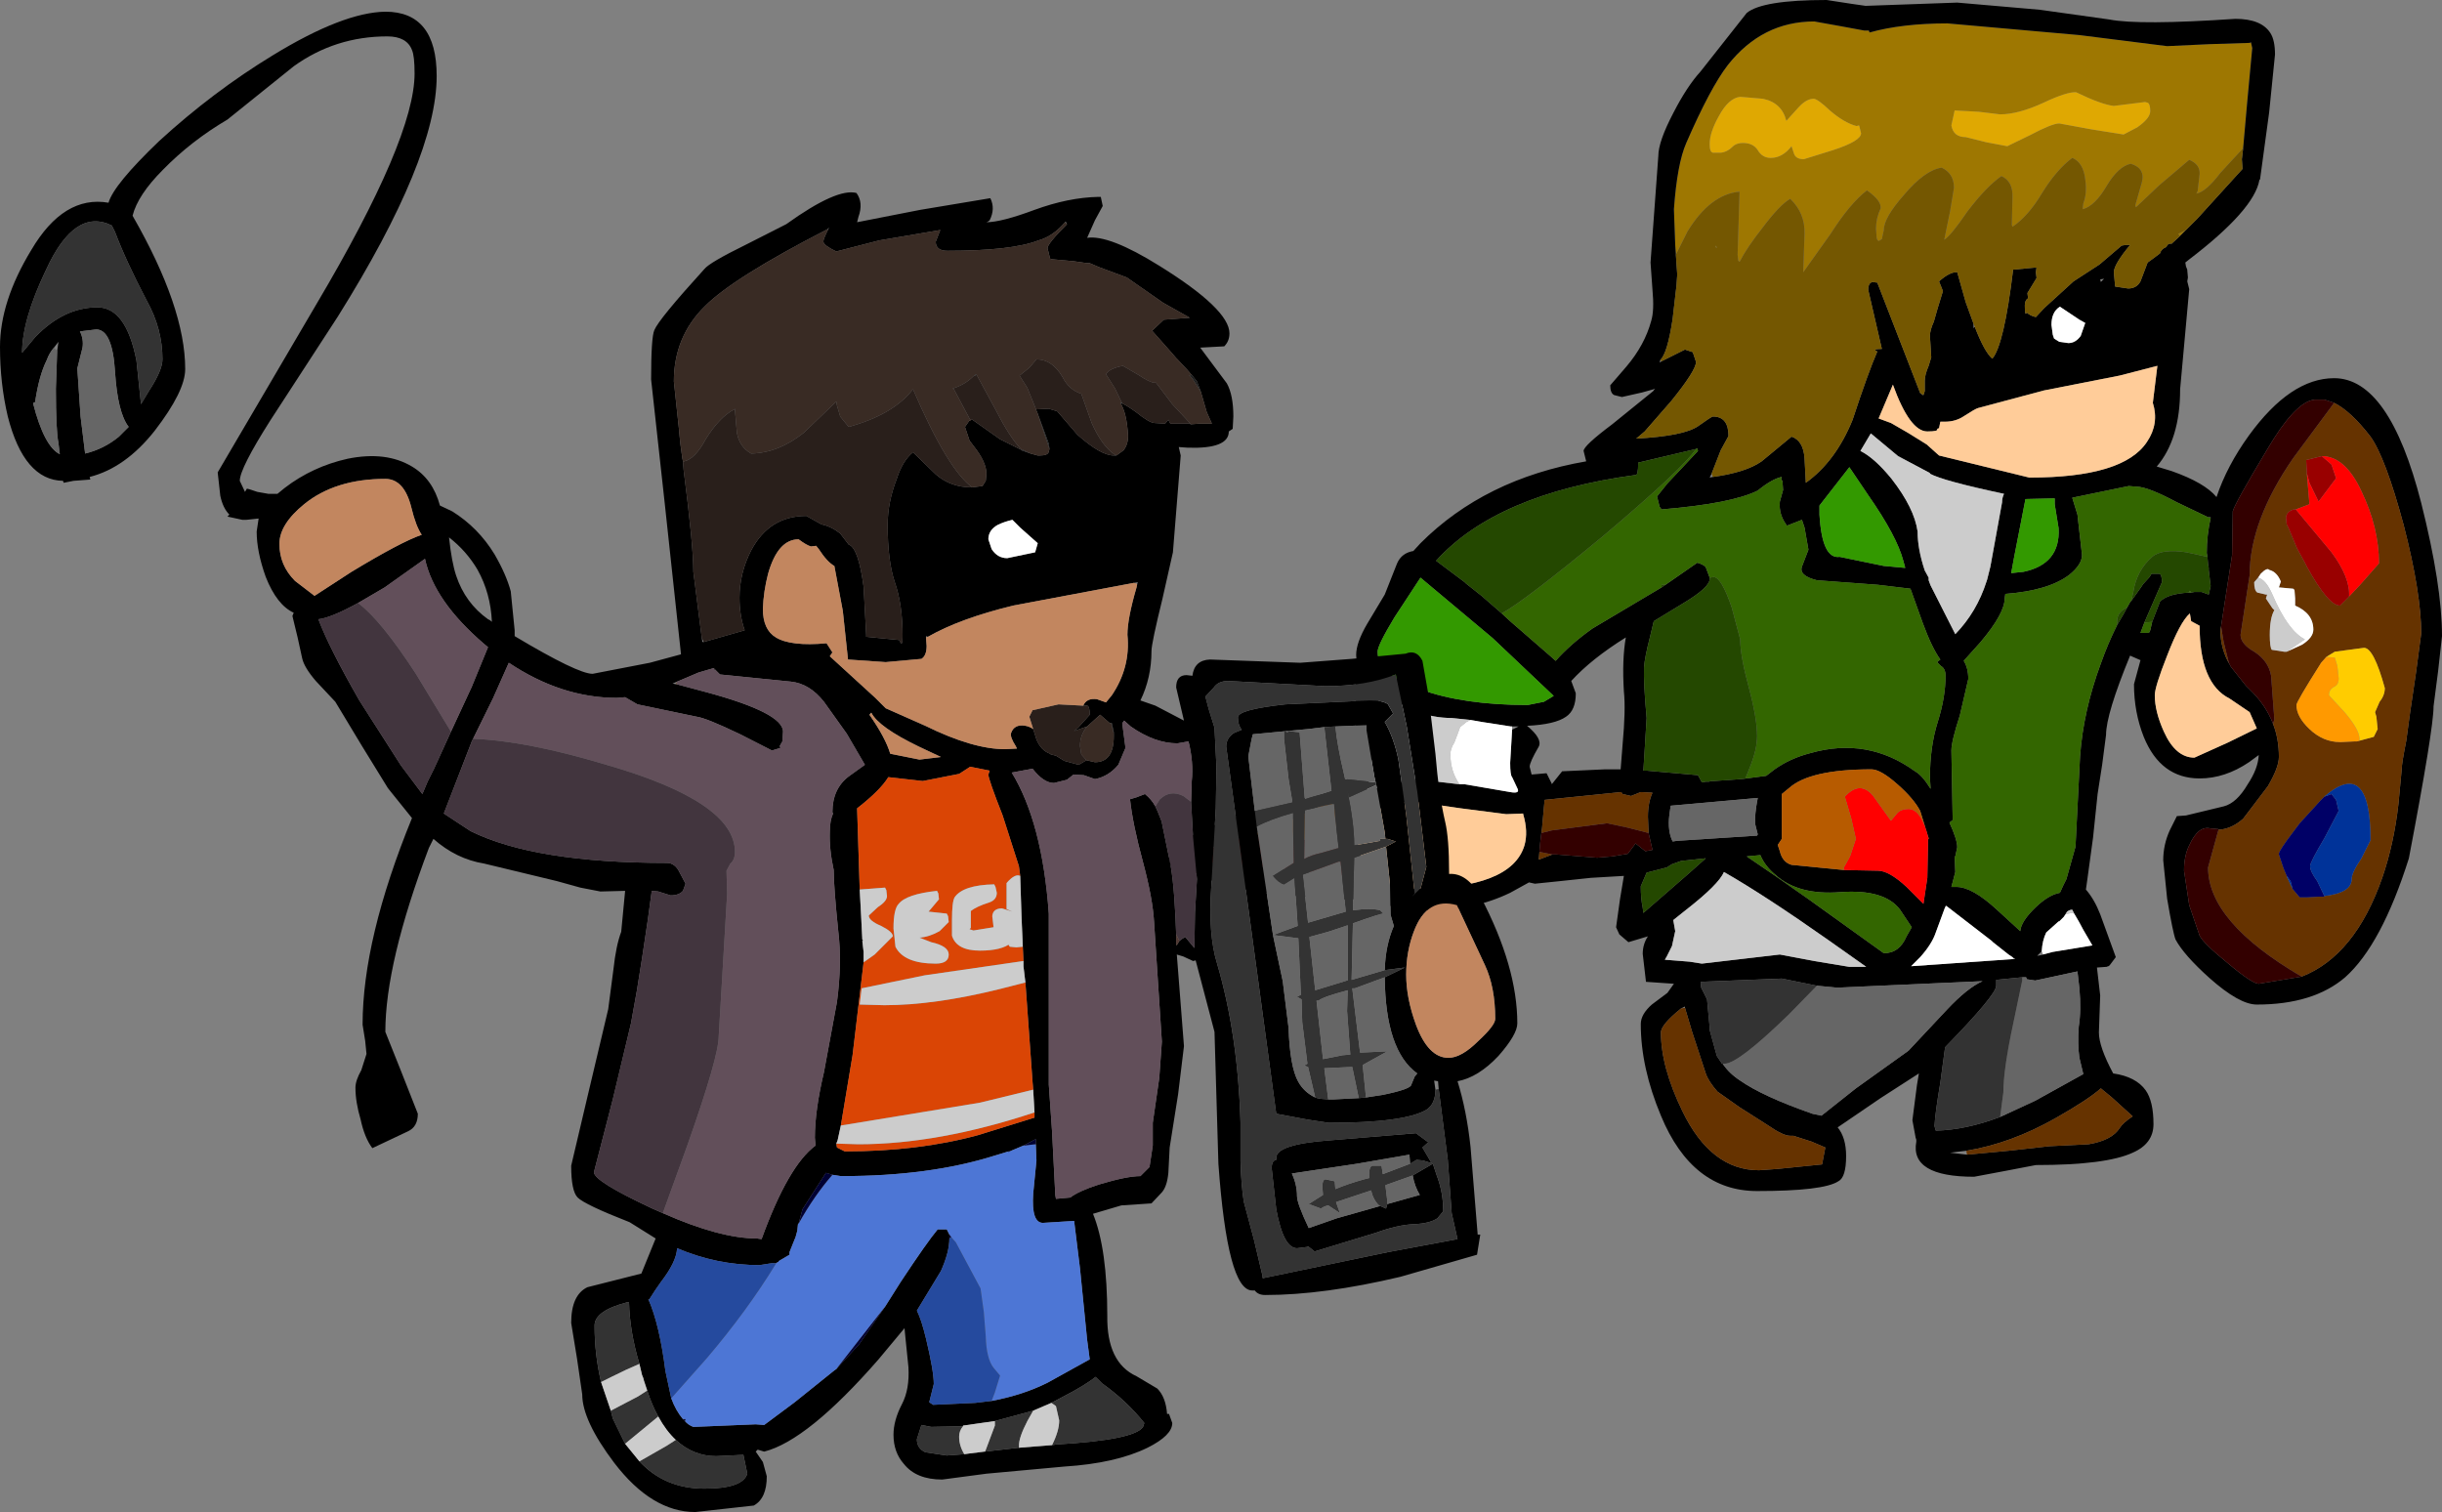 <?xml version="1.0" encoding="UTF-8" standalone="no"?>
<svg xmlns:ffdec="https://www.free-decompiler.com/flash" xmlns:xlink="http://www.w3.org/1999/xlink" ffdec:objectType="shape" height="116.35px" width="187.9px" xmlns="http://www.w3.org/2000/svg">
  <rect width="100%" height="100%" fill="#808080" stroke="none"/>
  <g transform="matrix(1.0, 0.0, 0.0, 1.0, 1.6, -68.95)">
    <path d="M127.35 88.55 L127.3 87.8 127.2 85.05 Q127.45 81.55 128.15 79.95 130.0 75.7 131.35 73.95 134.0 70.6 138.0 70.6 L139.95 70.95 141.85 71.3 142.2 71.3 142.25 71.45 Q144.75 70.75 148.25 70.75 L158.4 71.65 165.15 72.5 168.35 72.35 171.5 72.25 171.6 72.2 171.7 72.65 171.3 76.95 171.0 80.35 169.25 82.25 Q168.15 83.7 167.4 83.85 L167.5 83.65 167.65 82.35 Q167.7 81.6 166.85 81.25 L164.55 83.2 162.75 84.9 162.7 84.75 163.2 83.0 Q163.5 81.9 162.35 81.55 161.4 81.75 160.5 83.25 159.6 84.8 158.65 85.05 L158.7 84.6 Q159.0 83.85 158.85 82.75 158.7 81.45 157.85 81.1 156.6 82.05 155.5 83.85 154.45 85.6 153.25 86.4 L153.2 86.25 153.25 84.15 Q153.3 82.9 152.4 82.5 151.25 83.3 149.8 85.2 148.5 87.1 148.0 87.4 L148.45 85.2 148.75 83.4 Q148.75 82.3 147.8 81.85 146.5 82.05 144.9 83.95 143.35 85.7 143.35 86.65 L143.2 87.35 142.95 87.5 142.85 87.4 142.8 87.25 142.75 86.55 Q142.75 85.75 143.1 85.0 143.2 84.4 142.05 83.6 140.75 84.6 139.25 86.95 L137.15 89.9 137.25 86.95 Q137.3 85.35 136.15 84.25 135.35 84.7 134.0 86.5 132.85 87.95 132.25 89.1 L132.15 89.0 132.1 88.55 132.25 83.7 Q130.0 83.9 128.25 86.75 L127.35 88.55 M166.6 86.65 L166.15 87.1 166.0 86.95 166.6 86.65 M163.65 76.85 L163.45 76.8 161.05 77.1 Q160.1 77.0 158.15 76.05 157.45 76.0 155.65 76.85 153.7 77.75 152.3 77.75 L150.65 77.55 148.8 77.45 148.55 78.6 Q148.7 79.5 149.65 79.5 L151.25 79.9 152.85 80.2 154.6 79.35 Q156.3 78.45 156.85 78.45 L159.3 78.9 161.8 79.3 162.85 78.75 Q163.85 78.05 163.85 77.5 163.85 76.95 163.65 76.85 M141.25 78.65 Q140.3 78.4 139.2 77.45 138.25 76.55 137.95 76.55 137.4 76.55 136.8 77.2 L135.85 78.25 Q135.5 76.85 134.05 76.55 L132.3 76.4 Q131.4 76.5 130.65 77.9 129.95 79.15 129.95 80.05 129.95 80.65 130.2 80.7 L130.8 80.7 Q131.3 80.65 131.7 80.25 132.0 79.95 132.5 79.95 133.3 79.95 133.65 80.5 134.0 81.1 134.65 81.1 135.55 81.1 136.25 80.2 L136.45 80.8 Q136.6 81.2 137.2 81.2 L139.45 80.5 Q141.6 79.8 141.6 79.2 L141.45 78.6 141.25 78.65 M130.45 87.85 L130.5 88.05 130.4 87.95 130.45 87.85" fill="#9e7701" fill-rule="evenodd" stroke="none"/>
    <path d="M171.0 80.35 L171.3 76.95 171.7 72.65 171.6 72.2 171.5 72.25 168.35 72.35 165.15 72.5 158.4 71.65 148.25 70.75 Q144.75 70.75 142.25 71.45 L142.2 71.3 141.85 71.3 139.95 70.95 138.0 70.6 Q134.0 70.6 131.35 73.95 130.0 75.7 128.15 79.95 127.45 81.55 127.2 85.05 L127.3 87.8 127.35 88.55 127.45 90.0 127.45 90.15 127.4 90.9 127.1 93.5 Q126.7 96.15 126.15 96.65 L126.1 96.85 126.25 96.75 128.05 95.85 128.65 96.05 128.9 96.8 Q128.9 97.45 127.0 99.8 L124.95 102.15 124.3 102.7 Q127.95 102.5 129.05 101.75 130.1 101.0 130.2 101.0 131.4 101.0 131.4 102.5 L130.8 103.6 130.1 105.4 129.95 105.7 130.2 105.65 Q132.75 105.3 133.95 104.45 L136.25 102.55 Q137.15 102.85 137.25 104.2 L137.35 106.1 Q139.65 104.45 140.95 101.25 142.15 97.6 142.85 96.0 142.4 95.8 143.2 95.8 L142.15 91.25 Q142.15 90.7 142.5 90.65 L142.85 90.7 146.15 99.2 146.35 99.35 146.4 99.35 146.5 99.05 146.5 98.25 Q146.5 97.8 146.8 97.1 L147.0 96.45 146.9 94.8 Q146.9 94.35 147.2 93.7 L147.5 92.65 147.9 91.35 147.6 90.6 Q148.45 89.85 149.0 89.9 L149.65 92.2 150.25 93.85 150.25 94.2 150.35 94.1 Q151.1 96.05 151.7 96.55 152.6 95.5 153.3 89.7 L154.9 89.55 155.1 89.55 155.05 89.9 155.1 90.3 155.1 90.35 154.4 91.5 154.45 91.9 Q154.2 92.05 154.2 92.45 154.2 93.35 154.35 93.0 154.6 93.25 155.05 93.35 L155.7 92.65 157.95 90.6 159.95 89.3 161.65 87.85 161.95 87.8 162.25 87.8 162.3 87.8 Q161.05 89.3 161.05 89.9 L161.15 91.0 162.15 91.15 Q162.8 91.15 163.1 90.6 L163.65 89.15 164.0 88.9 164.6 88.45 Q164.7 88.1 165.1 87.95 165.15 87.75 165.35 87.7 L165.5 87.7 166.15 87.1 166.6 86.65 167.45 85.8 170.95 81.95 170.9 81.2 171.0 80.35 M173.45 73.15 L173.0 77.6 172.3 82.75 172.25 82.8 Q171.85 85.1 166.8 88.95 L166.55 89.15 166.6 89.45 166.7 89.7 166.7 89.75 166.75 90.3 166.7 90.6 166.85 91.2 166.15 98.9 Q166.15 102.75 164.35 104.85 L165.5 105.2 Q168.05 106.1 168.95 107.2 169.75 104.8 171.45 102.45 174.65 98.05 178.0 98.05 182.25 98.05 184.7 107.65 186.3 114.0 186.3 117.9 L186.0 120.6 185.65 123.3 Q185.65 125.05 183.75 135.0 181.65 141.65 178.85 144.15 176.4 146.25 172.05 146.25 170.7 146.25 168.4 144.2 166.45 142.45 165.8 141.25 165.6 140.75 165.15 138.1 L164.85 135.15 Q164.85 133.95 165.35 132.85 L165.9 131.75 166.6 131.7 169.5 131.0 Q170.5 130.75 171.35 129.3 172.15 128.1 172.2 127.05 L171.45 127.6 Q169.6 128.85 167.65 128.85 164.65 128.85 163.35 125.65 162.6 123.75 162.6 121.6 L163.1 119.75 162.3 119.4 Q160.45 123.9 160.45 125.5 L160.15 127.8 159.8 130.05 159.45 133.4 159.0 136.7 158.9 137.4 Q159.55 138.15 160.0 139.3 L161.2 142.6 160.75 143.2 160.65 143.3 160.6 143.3 160.5 143.35 160.45 143.35 159.75 143.4 160.0 145.55 159.9 148.4 Q159.9 149.5 161.0 151.55 162.75 151.8 163.5 152.85 164.1 153.7 164.1 155.45 164.1 156.95 162.5 157.65 160.45 158.6 155.05 158.6 L152.7 159.05 150.3 159.5 Q145.35 159.5 145.85 156.8 L145.85 156.65 145.8 156.5 145.55 155.15 145.9 152.45 146.05 151.55 143.1 153.45 139.8 155.7 Q140.45 156.5 140.45 157.9 140.45 159.55 139.85 159.85 138.7 160.6 133.6 160.6 128.6 160.6 126.2 154.8 124.65 151.1 124.65 147.75 124.65 147.0 125.5 146.25 L126.7 145.35 127.2 144.65 125.05 144.5 124.8 142.35 Q124.8 141.6 125.2 141.0 L123.7 141.45 123.0 140.85 122.75 140.3 123.05 138.15 123.35 136.35 120.8 136.5 118.45 136.75 116.5 136.95 116.05 136.85 114.6 137.65 Q111.8 139.0 108.45 139.0 105.35 139.0 103.6 137.95 L102.3 138.2 96.85 137.8 92.6 137.15 89.75 135.85 89.3 135.95 88.65 135.8 Q88.4 135.6 88.4 135.0 88.4 133.7 92.7 132.1 96.6 130.65 101.6 129.8 102.1 129.15 102.2 128.2 L102.75 125.95 102.7 121.7 Q102.7 121.15 103.1 121.15 L103.65 121.2 Q102.75 120.2 102.75 119.35 102.75 118.4 103.6 116.95 L104.95 114.7 105.9 112.3 Q106.25 111.5 107.15 111.35 L107.7 110.75 Q112.65 105.8 120.45 104.45 L120.25 103.65 Q120.25 103.25 122.45 101.6 L125.6 99.05 125.75 98.85 125.65 98.9 124.75 99.15 123.2 99.5 122.6 99.35 Q122.3 99.2 122.3 98.6 L123.55 97.15 Q124.95 95.5 125.45 93.65 125.7 92.85 125.55 91.25 L125.4 89.15 126.0 80.95 Q126.0 79.85 127.15 77.65 128.2 75.6 129.25 74.45 L132.8 69.95 Q134.0 68.95 138.95 68.95 L140.9 69.25 141.95 69.4 149.0 69.15 155.35 69.7 160.7 70.45 Q163.0 70.9 170.4 70.4 172.4 70.4 173.1 71.5 173.45 72.05 173.45 73.15 M175.5 144.1 Q179.6 142.5 181.7 136.5 182.6 133.9 182.95 130.8 L183.2 128.15 Q183.2 127.7 183.55 125.95 L183.85 123.75 184.3 120.7 184.7 117.7 Q184.7 114.6 183.35 109.35 181.95 104.15 180.8 102.55 179.3 100.6 178.0 99.95 L177.25 99.7 176.5 99.7 176.25 99.75 Q174.85 100.15 172.9 103.45 170.35 107.7 170.2 108.3 L170.15 111.65 169.7 114.55 169.3 117.15 169.25 117.45 Q169.25 118.9 170.0 120.15 L170.05 120.25 171.2 121.7 171.5 122.0 Q172.75 123.2 173.3 124.65 173.75 125.8 173.75 127.2 173.75 128.0 172.9 129.45 L171.0 131.95 Q170.1 132.75 169.1 132.8 L169.1 132.75 168.55 132.7 168.5 132.7 Q167.55 132.45 166.85 134.0 166.45 134.8 166.45 135.95 L166.85 138.6 167.65 140.95 Q167.95 141.55 169.8 143.05 171.7 144.65 172.2 144.65 L175.5 144.1 M164.05 99.95 L164.4 97.1 161.5 97.85 155.65 99.0 150.6 100.35 Q150.4 100.4 149.55 100.95 148.9 101.4 148.05 101.4 L147.7 101.4 147.6 101.9 147.45 101.95 Q147.6 102.15 146.7 102.15 145.35 102.15 144.05 98.55 L142.95 101.15 143.9 101.5 145.2 102.25 146.65 103.15 147.6 104.0 154.55 105.7 Q161.8 105.7 163.6 102.95 164.55 101.55 164.05 99.95 M168.3 108.75 L165.9 107.6 Q163.65 106.4 162.8 106.4 L162.2 106.35 157.85 107.25 158.25 108.55 158.6 111.65 Q158.6 112.4 157.6 113.2 156.0 114.4 152.7 114.65 L152.65 115.0 Q152.65 116.15 150.8 118.35 L149.5 119.8 Q149.85 120.35 149.85 121.2 L149.2 124.0 Q148.55 126.0 148.55 126.7 L148.65 132.05 148.4 132.25 Q149.0 133.55 149.0 134.15 L148.85 134.85 148.8 134.85 148.85 136.05 148.55 137.2 148.95 137.2 Q150.15 137.2 152.05 138.95 L153.85 140.6 Q153.9 139.85 155.05 138.75 156.05 137.8 156.9 137.65 L157.15 137.1 157.4 136.6 158.1 134.1 158.45 127.15 Q158.7 123.65 160.05 120.0 160.6 118.45 161.3 117.05 L161.8 116.2 162.1 115.65 162.35 115.2 162.35 115.25 163.1 114.2 163.3 113.9 163.8 113.35 163.95 113.1 164.55 113.1 Q164.75 113.15 164.75 113.75 L163.4 116.85 163.1 117.65 163.75 117.65 163.85 117.45 164.0 116.8 164.6 115.25 Q165.15 114.65 166.8 114.55 L167.0 114.55 167.25 114.5 167.8 114.5 168.35 114.7 168.5 114.05 168.35 112.8 168.35 112.65 168.3 112.35 168.25 111.8 168.2 111.5 Q168.2 110.15 168.5 108.8 L168.5 108.75 168.3 108.75 M166.9 116.15 Q166.15 116.8 165.15 119.4 164.2 121.8 164.2 122.45 164.2 123.7 164.9 125.25 165.8 127.25 167.25 127.25 L169.8 126.1 172.05 125.0 171.5 123.75 169.95 122.7 Q167.65 121.55 167.65 117.1 L167.0 116.75 166.9 116.15 M160.05 90.65 L160.3 90.4 160.0 90.45 160.05 90.65 M156.85 95.25 L157.55 95.35 Q158.1 95.35 158.5 94.8 L158.85 93.8 158.4 93.55 156.9 92.55 Q156.25 92.95 156.25 93.95 L156.35 94.7 156.45 95.0 156.85 95.25 M153.85 109.4 L153.4 111.7 153.15 113.05 154.1 112.95 Q156.95 112.35 156.8 109.6 L156.5 107.75 156.5 107.3 154.35 107.35 154.25 107.35 153.85 109.4 M152.6 106.95 Q147.9 105.95 146.9 105.4 L146.9 105.35 144.45 104.05 142.35 102.3 141.55 103.65 Q142.65 104.2 143.95 105.8 145.7 108.05 145.95 109.85 145.95 111.2 146.5 112.85 L146.8 113.4 146.8 113.6 146.95 114.0 148.85 117.75 Q150.5 116.05 151.25 113.7 L151.3 113.55 151.55 112.55 152.45 107.6 Q152.45 107.25 152.6 106.95 M144.85 112.1 Q144.35 110.2 142.15 107.05 L140.7 104.9 138.4 107.85 138.4 108.55 Q138.6 112.0 139.95 111.8 L143.35 112.5 145.0 112.65 144.85 112.1 M132.4 128.9 L134.3 128.65 134.95 128.15 Q136.15 127.3 137.7 126.9 142.1 125.65 145.75 128.3 146.3 128.6 146.95 129.65 L146.9 128.8 Q146.9 126.4 147.5 124.5 148.1 122.6 148.1 120.95 148.1 120.4 147.75 120.2 L147.45 119.9 147.7 119.7 Q147.05 118.8 146.35 116.9 L145.4 114.25 142.9 113.95 138.2 113.6 Q136.8 113.25 137.05 112.55 L137.55 111.25 137.25 109.55 137.05 108.95 135.9 109.4 Q135.25 108.55 135.35 107.55 L135.6 106.65 135.55 105.95 135.45 105.85 135.5 105.65 Q134.75 105.8 133.65 106.7 131.65 107.7 126.25 108.15 L126.1 107.95 125.9 107.15 126.7 106.15 129.05 103.65 129.0 103.45 128.9 103.5 124.45 104.55 124.45 104.6 Q124.45 105.55 124.25 105.5 113.55 106.95 108.9 112.1 L111.1 113.75 111.2 113.85 112.4 114.8 113.95 116.15 114.6 116.75 117.65 119.4 118.1 119.8 Q119.25 118.5 120.95 117.3 L126.25 114.15 126.55 113.95 129.0 112.25 Q129.5 112.4 129.65 112.6 L129.95 113.4 129.95 113.5 Q129.95 114.15 127.95 115.35 L125.65 116.75 125.35 118.0 Q124.95 119.55 124.9 120.3 124.85 121.45 125.1 124.2 L124.95 126.65 124.85 128.25 125.1 128.25 129.05 128.6 129.35 129.15 129.65 129.1 129.9 129.1 130.05 129.05 130.25 129.05 132.4 128.9 M123.5 118.0 Q120.85 119.65 119.3 121.35 L119.65 122.3 Q119.65 123.6 118.9 124.1 118.05 124.7 115.9 124.8 117.1 125.8 116.8 126.4 116.1 127.6 116.1 127.95 L116.25 128.55 117.4 128.45 117.8 129.25 117.8 129.3 118.6 128.3 121.9 128.15 123.1 128.15 123.25 126.25 Q123.5 123.55 123.35 122.15 123.2 119.7 123.5 118.0 M133.65 130.35 L126.95 130.95 126.85 131.65 Q126.7 132.9 127.1 133.7 L127.45 133.65 133.6 133.25 133.65 133.15 133.45 132.35 Q133.4 131.65 133.65 130.35 M132.8 134.85 L135.0 136.35 137.5 138.1 143.35 142.3 Q144.55 142.3 145.1 141.0 L145.5 140.3 144.6 138.95 Q143.4 137.35 140.0 137.6 136.8 137.85 135.05 136.3 134.2 135.6 133.85 134.75 L132.8 134.85 M146.8 133.5 L146.8 133.45 146.15 131.35 Q145.65 130.4 144.4 129.3 143.1 128.15 142.4 128.15 137.65 128.15 136.05 129.6 L135.5 130.05 135.5 133.5 135.2 133.95 135.2 134.0 135.35 134.45 Q135.55 135.3 136.25 135.5 L140.3 135.9 142.9 135.95 Q143.75 135.95 145.1 137.2 L146.4 138.5 146.7 136.5 146.75 134.0 146.75 133.55 146.8 133.5 M125.25 133.05 L125.2 131.8 Q125.2 130.7 125.55 129.95 L124.65 129.9 123.9 130.2 123.25 130.05 123.15 129.9 117.25 130.5 117.05 132.7 117.0 133.05 116.9 133.9 116.85 134.5 116.8 135.1 117.85 134.7 118.15 134.7 121.3 134.95 122.45 134.85 123.65 134.65 124.25 133.85 125.0 134.45 125.55 134.35 125.25 133.05 M129.6 135.0 L127.75 135.2 127.05 135.45 126.65 135.7 125.1 136.1 124.65 137.15 Q124.65 138.1 124.8 138.8 L124.85 139.2 128.3 136.2 129.65 135.0 129.6 135.0 M127.15 139.75 L127.3 140.6 127.05 141.75 126.65 142.55 126.5 142.8 128.4 142.95 129.35 143.1 132.35 142.75 135.35 142.4 138.0 142.9 140.7 143.35 142.0 143.35 139.1 141.3 Q134.2 137.85 131.05 136.05 130.65 137.0 128.15 138.95 L127.15 139.75 M138.2 144.8 L135.5 144.25 129.25 144.5 129.3 144.95 129.75 145.85 129.95 148.0 129.95 148.2 130.5 150.2 130.9 150.8 130.95 150.8 Q131.45 151.55 132.3 152.1 134.0 153.3 137.85 154.65 L138.55 154.8 141.2 152.7 145.25 149.8 148.2 146.65 Q149.8 144.95 150.95 144.45 L139.75 144.95 138.2 144.8 M127.75 146.55 Q126.2 147.8 126.2 148.4 126.2 151.05 127.85 154.45 130.05 159.0 133.75 159.0 L135.15 158.9 138.6 158.55 138.85 157.25 137.8 156.8 136.4 156.35 136.15 156.35 Q135.6 156.35 134.45 155.55 L132.25 154.15 130.55 152.95 Q129.85 152.15 129.65 151.55 L128.6 148.35 128.05 146.5 128.05 146.4 127.75 146.55 M153.3 142.65 L153.25 142.6 152.95 142.4 151.75 141.45 151.65 141.35 148.15 138.65 148.1 138.65 148.05 138.8 147.35 140.7 Q147.05 141.6 146.15 142.6 L145.45 143.3 153.3 142.75 153.45 142.75 153.3 142.65 M158.0 139.25 L157.85 138.95 Q157.65 138.95 157.45 139.1 L157.3 139.35 157.2 139.5 156.9 139.8 156.85 139.85 156.8 139.85 155.85 140.7 Q155.55 141.3 155.5 142.15 L155.15 142.5 155.45 142.45 155.6 142.4 156.35 142.2 159.4 141.7 158.7 140.5 158.35 139.85 158.0 139.25 M154.0 144.15 L152.0 144.35 152.0 144.8 Q152.0 145.5 148.05 149.55 L148.05 149.65 147.7 152.25 Q147.3 154.6 147.25 155.6 L147.35 155.95 Q149.65 155.9 152.3 154.9 L155.0 153.65 158.7 151.6 158.4 150.35 Q158.25 149.3 158.35 147.95 158.55 146.7 158.4 145.0 L158.25 143.7 157.55 143.85 155.0 144.4 154.35 144.3 154.3 144.15 154.2 144.15 154.0 144.15 M111.55 124.35 L110.1 124.2 Q107.4 124.2 104.95 122.3 L104.6 122.0 104.15 125.85 103.7 129.15 103.9 129.35 103.6 129.55 103.6 129.7 103.6 129.75 107.7 128.95 110.7 129.3 111.1 129.3 114.6 129.9 Q115.4 130.05 115.15 129.6 L114.75 128.75 Q114.6 128.6 114.6 127.65 L114.75 125.1 115.25 124.85 114.75 124.85 114.65 124.85 112.4 124.5 111.55 124.35 M107.7 122.0 Q111.0 123.2 115.95 123.2 L117.2 122.95 117.95 122.5 113.25 118.05 107.7 113.4 105.7 116.45 Q104.4 118.6 104.4 119.1 104.4 120.85 107.7 122.0 M101.3 133.75 Q101.15 132.8 101.15 131.65 L101.3 130.9 101.05 130.95 100.7 130.65 96.7 132.55 94.5 133.25 90.45 134.6 Q91.2 135.3 92.45 135.5 L95.25 135.6 101.85 136.35 102.05 136.4 101.85 136.05 101.4 134.45 101.3 134.0 101.3 133.75 M115.6 131.55 L114.3 131.6 110.8 131.15 107.35 130.65 Q105.8 130.65 104.5 131.2 L102.9 131.7 102.75 132.3 Q102.75 137.35 107.15 137.35 114.7 137.35 115.7 134.0 116.0 132.95 115.6 131.6 L115.6 131.55 M149.75 157.8 L152.95 157.5 156.1 157.15 159.1 157.0 Q160.9 156.7 161.5 155.75 161.75 155.35 162.5 154.85 L160.9 153.4 160.05 152.7 Q159.1 153.55 156.55 155.0 153.1 156.95 149.7 157.5 L148.45 157.65 149.75 157.8" fill="#000000" fill-rule="evenodd" stroke="none"/>
    <path d="M163.65 76.85 Q163.85 76.95 163.85 77.5 163.85 78.05 162.85 78.75 L161.8 79.3 159.3 78.9 156.85 78.45 Q156.3 78.45 154.6 79.35 L152.85 80.2 151.25 79.9 149.65 79.5 Q148.7 79.5 148.55 78.6 L148.8 77.45 150.65 77.55 152.3 77.75 Q153.7 77.75 155.65 76.85 157.45 76.0 158.15 76.05 160.1 77.0 161.05 77.1 L163.45 76.8 163.65 76.85 M141.25 78.65 L141.45 78.6 141.6 79.2 Q141.6 79.8 139.45 80.5 L137.2 81.2 Q136.6 81.2 136.45 80.8 L136.25 80.2 Q135.55 81.1 134.65 81.1 134.0 81.1 133.65 80.5 133.3 79.95 132.5 79.95 132.0 79.95 131.7 80.25 131.3 80.65 130.8 80.7 L130.2 80.7 Q129.95 80.65 129.95 80.05 129.95 79.15 130.65 77.9 131.4 76.5 132.3 76.4 L134.05 76.55 Q135.5 76.85 135.85 78.25 L136.8 77.2 Q137.4 76.55 137.95 76.55 138.25 76.55 139.2 77.45 140.3 78.4 141.25 78.65" fill="#dfa802" fill-rule="evenodd" stroke="none"/>
    <path d="M127.35 88.55 L128.25 86.75 Q130.0 83.9 132.25 83.7 L132.1 88.55 132.15 89.0 132.25 89.1 Q132.85 87.95 134.0 86.5 135.35 84.7 136.15 84.25 137.3 85.35 137.25 86.95 L137.15 89.9 139.25 86.95 Q140.75 84.6 142.05 83.6 143.2 84.4 143.1 85.0 142.75 85.75 142.75 86.55 L142.8 87.25 142.85 87.4 142.95 87.5 143.2 87.35 143.35 86.65 Q143.35 85.7 144.9 83.95 146.5 82.05 147.8 81.85 148.75 82.3 148.75 83.4 L148.45 85.2 148.0 87.4 Q148.5 87.1 149.8 85.2 151.25 83.3 152.4 82.5 153.3 82.9 153.25 84.15 L153.2 86.25 153.25 86.4 Q154.45 85.6 155.5 83.85 156.6 82.05 157.85 81.1 158.7 81.45 158.85 82.75 159.0 83.85 158.7 84.6 L158.65 85.05 Q159.6 84.8 160.5 83.25 161.4 81.75 162.35 81.55 163.5 81.9 163.2 83.0 L162.7 84.75 162.75 84.9 164.55 83.2 166.85 81.25 Q167.7 81.6 167.65 82.35 L167.5 83.65 167.4 83.85 Q168.15 83.7 169.25 82.25 L171.0 80.35 170.9 81.2 170.95 81.95 167.45 85.8 166.6 86.65 166.0 86.95 166.15 87.1 165.5 87.7 165.35 87.7 Q165.15 87.75 165.1 87.95 164.7 88.1 164.6 88.45 L164.0 88.9 163.65 89.15 163.1 90.6 Q162.8 91.15 162.15 91.15 L161.15 91.0 161.05 89.9 Q161.05 89.3 162.3 87.8 L162.25 87.8 161.95 87.8 161.65 87.85 159.95 89.3 157.95 90.6 155.7 92.65 155.05 93.35 Q154.6 93.25 154.35 93.0 154.2 93.35 154.2 92.45 154.2 92.05 154.45 91.9 L154.4 91.5 155.1 90.35 155.1 90.3 155.05 89.9 155.1 89.55 154.9 89.55 153.3 89.7 Q152.6 95.5 151.7 96.55 151.1 96.05 150.35 94.1 L150.25 93.85 149.65 92.2 149.0 89.9 Q148.45 89.85 147.6 90.6 L147.9 91.35 147.5 92.65 147.2 93.7 Q146.9 94.35 146.9 94.8 L147.0 96.45 146.8 97.1 Q146.5 97.8 146.5 98.25 L146.5 99.05 146.4 99.35 146.15 99.2 142.85 90.7 142.5 90.65 Q142.15 90.7 142.15 91.25 L143.2 95.8 Q142.4 95.8 142.85 96.0 142.15 97.6 140.95 101.25 139.65 104.45 137.35 106.1 L137.25 104.2 Q137.15 102.85 136.25 102.55 L133.95 104.45 Q132.75 105.3 130.2 105.65 L130.1 105.4 130.8 103.6 131.4 102.5 Q131.4 101.0 130.2 101.0 130.1 101.0 129.05 101.75 127.95 102.5 124.3 102.7 L124.95 102.15 127.0 99.8 Q128.9 97.45 128.9 96.8 L128.65 96.05 128.05 95.85 126.25 96.75 126.15 96.65 Q126.7 96.15 127.1 93.5 L127.4 90.9 127.45 90.15 127.45 90.0 127.35 88.55 M130.45 87.85 L130.4 87.95 130.5 88.05 130.45 87.85" fill="#745701" fill-rule="evenodd" stroke="none"/>
    <path d="M178.0 99.95 Q179.3 100.6 180.8 102.55 181.95 104.15 183.35 109.35 184.7 114.6 184.7 117.7 L184.3 120.7 183.85 123.75 183.55 125.95 Q183.2 127.7 183.2 128.15 L182.95 130.8 Q182.6 133.9 181.7 136.5 179.6 142.5 175.5 144.1 168.3 139.9 168.3 135.7 L168.7 134.25 169.1 132.8 Q170.1 132.75 171.0 131.95 L172.9 129.45 Q173.75 128.0 173.75 127.2 173.75 125.8 173.3 124.65 L173.4 124.3 173.15 120.95 Q172.95 119.8 171.85 119.1 170.8 118.5 170.8 117.8 L171.15 115.5 171.5 113.2 Q171.5 109.05 174.85 104.2 L178.0 99.95 M169.3 117.15 L169.5 118.35 169.9 119.95 170.0 120.15 Q169.25 118.9 169.25 117.45 L169.3 117.15 M177.05 104.05 L175.85 104.35 175.9 105.35 176.1 107.75 175.05 108.15 174.9 108.15 Q174.35 108.3 174.3 108.75 L174.3 108.85 174.35 109.3 174.5 109.6 175.15 111.15 175.75 112.25 175.9 112.55 Q177.55 115.55 178.45 115.55 L179.15 114.85 180.0 113.95 181.45 112.3 Q181.45 109.55 180.1 106.75 178.85 104.05 177.05 104.05 M172.15 113.4 L171.85 113.75 Q171.85 114.4 172.1 114.55 L172.75 114.7 172.85 114.7 172.75 115.0 173.25 115.75 173.4 115.9 Q173.05 116.5 173.05 117.8 173.05 118.75 173.2 118.95 L174.15 119.1 174.3 119.1 174.35 119.1 175.55 118.55 Q176.4 118.0 176.4 117.4 176.4 116.15 175.0 115.55 L175.0 115.0 174.95 114.35 174.85 114.25 173.75 114.15 173.9 113.7 Q173.6 112.95 173.0 112.8 172.85 112.6 172.35 113.1 L172.15 113.4 M177.4 119.5 L177.0 119.95 Q175.1 122.95 175.1 123.2 175.1 124.1 176.1 125.05 177.15 126.05 178.45 126.05 L178.55 126.05 179.6 126.0 179.7 126.0 179.75 126.0 181.05 125.65 181.35 125.05 181.25 124.1 181.15 123.75 181.5 122.95 Q181.9 122.45 181.9 121.9 181.05 118.8 180.3 118.8 L178.05 119.1 177.4 119.5 M176.95 130.55 L175.35 132.3 174.9 132.9 Q173.75 134.4 173.75 134.65 L173.75 134.7 174.1 135.75 174.35 136.35 174.35 136.4 174.8 137.35 175.35 138.0 175.45 138.0 175.5 138.0 175.65 138.0 175.7 138.0 175.8 138.0 175.95 138.0 176.8 137.95 177.25 137.95 177.25 137.9 Q179.35 137.65 179.35 136.6 179.35 136.1 180.1 135.0 L180.8 133.6 Q180.8 127.25 177.3 130.2 L176.95 130.55 M117.0 133.05 L117.05 132.7 117.25 130.5 123.15 129.9 123.25 130.05 123.9 130.2 124.65 129.9 125.55 129.95 Q125.2 130.7 125.2 131.8 L125.25 133.05 123.7 132.65 122.05 132.3 117.8 132.85 117.0 133.05 M117.85 134.7 L116.8 135.1 116.85 134.5 117.85 134.7 M127.75 146.55 L128.05 146.5 128.6 148.35 129.65 151.55 Q129.85 152.15 130.55 152.95 L132.25 154.15 134.45 155.55 Q135.6 156.35 136.15 156.35 L136.4 156.35 137.8 156.8 138.85 157.25 138.6 158.55 135.15 158.9 133.75 159.0 Q130.05 159.0 127.85 154.45 126.2 151.05 126.2 148.4 126.2 147.8 127.75 146.55 M94.5 133.25 L96.7 132.55 100.7 130.65 101.05 130.95 101.3 130.9 101.15 131.65 Q101.15 132.8 101.3 133.75 L99.55 133.6 94.5 133.25 M149.7 157.5 Q153.1 156.95 156.55 155.0 159.1 153.55 160.05 152.7 L160.9 153.4 162.5 154.85 Q161.75 155.35 161.5 155.75 160.9 156.7 159.1 157.0 L156.1 157.15 152.95 157.5 149.75 157.8 149.7 157.5" fill="#663300" fill-rule="evenodd" stroke="none"/>
    <path d="M178.0 99.95 L174.85 104.2 Q171.5 109.05 171.5 113.2 L171.15 115.5 170.8 117.8 Q170.8 118.5 171.85 119.1 172.95 119.8 173.15 120.95 L173.4 124.3 173.3 124.65 Q172.75 123.2 171.5 122.0 L171.2 121.7 170.05 120.25 170.0 120.15 169.9 119.95 169.5 118.35 169.3 117.15 169.7 114.55 170.15 111.65 170.2 108.3 Q170.35 107.7 172.9 103.45 174.85 100.15 176.25 99.75 L176.5 99.7 177.25 99.7 178.0 99.95 M169.1 132.8 L168.7 134.25 168.3 135.7 Q168.3 139.9 175.5 144.1 L172.2 144.65 Q171.7 144.65 169.8 143.05 167.95 141.55 167.65 140.95 L166.85 138.6 166.45 135.95 Q166.45 134.8 166.85 134.0 167.55 132.45 168.5 132.7 L168.55 132.7 169.1 132.75 169.1 132.8 M117.0 133.05 L117.8 132.85 122.05 132.3 123.7 132.65 125.25 133.05 125.55 134.35 125.0 134.45 124.25 133.85 123.65 134.65 122.45 134.85 121.3 134.95 118.15 134.7 117.85 134.7 116.85 134.5 116.9 133.9 117.0 133.05 M101.3 133.75 L101.3 134.0 101.4 134.45 101.85 136.05 101.85 136.35 95.25 135.6 92.45 135.5 Q91.2 135.3 90.45 134.6 L94.5 133.25 99.55 133.6 101.3 133.75" fill="#330000" fill-rule="evenodd" stroke="none"/>
    <path d="M175.9 105.35 L175.85 104.35 177.05 104.05 177.8 104.7 178.15 105.75 176.8 107.55 176.1 106.1 175.9 105.35 M179.15 114.85 L178.45 115.55 Q177.55 115.55 175.9 112.55 L175.75 112.25 175.15 111.15 174.5 109.6 174.35 109.3 174.3 108.85 174.3 108.75 Q174.35 108.3 174.9 108.15 L175.05 108.15 177.8 111.45 Q179.25 113.4 179.15 114.85" fill="#990000" fill-rule="evenodd" stroke="none"/>
    <path d="M175.9 105.35 L176.1 106.1 176.8 107.55 178.15 105.75 177.8 104.7 177.05 104.05 Q178.85 104.05 180.1 106.75 181.45 109.55 181.45 112.3 L180.0 113.95 179.15 114.85 Q179.25 113.4 177.8 111.45 L175.05 108.15 176.1 107.75 175.9 105.35 M146.8 133.5 L146.75 133.55 146.75 134.0 146.7 136.5 146.4 138.5 145.1 137.2 Q143.75 135.95 142.9 135.95 L140.3 135.9 140.25 135.75 140.75 134.85 141.2 133.5 140.85 131.95 140.35 130.25 Q141.5 129.0 142.5 130.15 L143.9 132.1 144.4 131.5 Q144.7 131.2 145.25 131.2 146.25 131.2 146.8 133.5" fill="#ff0000" fill-rule="evenodd" stroke="none"/>
    <path d="M164.05 99.95 Q164.55 101.55 163.6 102.95 161.8 105.7 154.55 105.7 L147.6 104.0 146.65 103.15 145.2 102.25 143.9 101.5 142.95 101.15 144.05 98.55 Q145.35 102.15 146.7 102.15 147.6 102.15 147.45 101.95 L147.6 101.9 147.7 101.4 148.05 101.4 Q148.9 101.4 149.55 100.95 150.4 100.4 150.6 100.35 L155.65 99.0 161.5 97.85 164.4 97.1 164.05 99.95 M166.9 116.15 L167.0 116.75 167.65 117.1 Q167.65 121.55 169.95 122.7 L171.5 123.75 172.05 125.0 169.8 126.1 167.25 127.25 Q165.8 127.25 164.9 125.25 164.2 123.7 164.2 122.45 164.2 121.8 165.15 119.4 166.15 116.8 166.9 116.15 M115.6 131.55 L115.6 131.6 Q116.0 132.95 115.7 134.0 114.7 137.35 107.15 137.35 102.75 137.35 102.75 132.3 L102.9 131.7 104.5 131.2 Q105.8 130.65 107.35 130.65 L110.8 131.15 114.3 131.6 115.6 131.55" fill="#ffcc99" fill-rule="evenodd" stroke="none"/>
    <path d="M161.3 117.05 Q160.6 118.45 160.05 120.0 158.7 123.65 158.45 127.15 L158.1 134.1 157.4 136.6 157.15 137.1 156.9 137.65 Q156.05 137.8 155.05 138.75 153.9 139.85 153.85 140.6 L152.05 138.95 Q150.15 137.2 148.95 137.2 L148.55 137.2 148.85 136.05 148.8 134.85 148.85 134.85 149.0 134.15 Q149.0 133.55 148.4 132.25 L148.65 132.05 148.55 126.7 Q148.55 126.0 149.2 124.0 L149.85 121.2 Q149.85 120.35 149.5 119.8 L150.8 118.35 Q152.65 116.15 152.65 115.0 L152.7 114.65 Q156.0 114.4 157.6 113.2 158.6 112.4 158.6 111.65 L158.25 108.55 157.85 107.25 162.2 106.35 162.8 106.4 Q163.65 106.4 165.9 107.6 L168.3 108.75 168.5 108.8 Q168.2 110.15 168.2 111.5 L168.25 111.8 166.65 111.45 Q164.75 111.15 164.0 111.8 162.8 112.85 162.55 114.5 L162.4 115.15 162.35 115.2 162.1 115.65 162.05 115.7 161.8 115.85 Q161.3 116.2 161.3 116.75 L161.3 117.05 M167.0 114.55 L166.8 114.55 166.9 114.4 167.0 114.55 M164.0 116.8 L163.85 117.45 163.75 117.65 163.1 117.65 163.4 116.85 163.5 116.85 164.0 116.8 M128.9 103.5 L129.0 103.45 129.05 103.65 126.7 106.15 125.9 107.15 126.1 107.95 126.25 108.15 Q131.65 107.7 133.65 106.7 134.75 105.8 135.5 105.65 L135.45 105.85 135.55 105.95 135.6 106.65 135.35 107.55 Q135.25 108.55 135.9 109.4 L137.05 108.95 137.25 109.55 137.55 111.25 137.05 112.55 Q136.8 113.25 138.2 113.6 L142.9 113.95 145.4 114.25 146.35 116.9 Q147.05 118.8 147.7 119.7 L147.45 119.9 147.75 120.2 Q148.1 120.4 148.1 120.95 148.1 122.6 147.5 124.5 146.9 126.4 146.9 128.8 L146.95 129.65 Q146.3 128.6 145.75 128.3 142.1 125.65 137.7 126.9 136.15 127.3 134.95 128.15 L134.3 128.65 132.4 128.9 132.7 128.85 133.0 128.1 Q133.6 126.65 133.6 125.6 133.6 124.2 132.95 121.8 132.3 119.4 132.3 118.15 L131.65 115.7 Q130.85 113.35 130.25 113.35 L129.95 113.4 129.65 112.6 Q129.5 112.4 129.0 112.25 L126.55 113.95 126.25 113.95 126.25 114.15 120.95 117.3 Q119.25 118.5 118.1 119.8 L117.65 119.4 114.6 116.75 113.95 116.15 Q115.7 115.2 121.75 110.2 127.85 105.05 128.9 103.5 M132.8 134.85 L133.85 134.75 Q134.2 135.6 135.05 136.3 136.8 137.85 140.0 137.6 143.4 137.35 144.6 138.95 L145.5 140.3 145.1 141.0 Q144.55 142.3 143.35 142.3 L137.5 138.1 135.0 136.35 132.8 134.85" fill="#336600" fill-rule="evenodd" stroke="none"/>
    <path d="M168.25 111.8 L168.3 112.35 168.35 112.65 168.35 112.8 168.5 114.05 168.35 114.7 167.8 114.5 167.25 114.5 167.0 114.55 166.9 114.4 166.8 114.55 Q165.15 114.65 164.6 115.25 L164.0 116.8 163.5 116.85 163.4 116.85 164.75 113.75 Q164.75 113.15 164.55 113.1 L163.95 113.1 163.8 113.35 163.3 113.9 163.1 114.2 162.35 115.25 162.35 115.2 162.4 115.15 162.55 114.5 Q162.8 112.85 164.0 111.8 164.75 111.15 166.65 111.45 L168.25 111.8 M162.1 115.65 L161.8 116.2 161.3 117.05 161.3 116.75 Q161.3 116.2 161.8 115.85 L162.05 115.7 162.1 115.65 M128.9 103.5 Q127.85 105.05 121.75 110.2 115.7 115.2 113.95 116.15 L112.4 114.8 111.2 113.85 111.1 113.75 108.9 112.1 Q113.55 106.95 124.25 105.5 124.45 105.55 124.45 104.6 L124.45 104.55 128.9 103.5 M126.25 114.15 L126.25 113.95 126.55 113.95 126.25 114.15 M129.95 113.4 L130.25 113.35 Q130.85 113.35 131.65 115.7 L132.3 118.15 Q132.3 119.4 132.95 121.8 133.6 124.2 133.6 125.6 133.6 126.65 133.0 128.1 L132.7 128.85 132.4 128.9 130.25 129.05 130.05 129.05 129.9 129.1 129.65 129.1 129.35 129.15 129.05 128.6 125.1 128.25 124.85 128.25 124.95 126.65 125.1 124.2 Q124.85 121.45 124.9 120.3 124.95 119.55 125.35 118.0 L125.65 116.75 127.95 115.35 Q129.95 114.15 129.95 113.5 L129.95 113.4 M129.6 135.0 L129.65 135.0 128.3 136.2 124.85 139.2 124.8 138.8 Q124.65 138.1 124.65 137.15 L125.1 136.1 126.65 135.7 127.05 135.45 127.75 135.2 129.6 135.0" fill="#244800" fill-rule="evenodd" stroke="none"/>
    <path d="M174.35 119.1 L174.3 119.1 174.15 119.1 173.2 118.95 Q173.05 118.75 173.05 117.8 173.05 116.5 173.4 115.9 L173.25 115.75 172.75 115.0 172.85 114.7 172.75 114.7 172.1 114.55 Q171.85 114.4 171.85 113.75 L172.15 113.4 Q172.75 113.55 173.25 114.7 174.45 117.5 175.75 118.15 L174.35 119.1 M152.6 106.95 Q152.45 107.25 152.45 107.6 L151.55 112.55 151.3 113.55 151.25 113.7 Q150.5 116.05 148.85 117.75 L146.95 114.0 146.8 113.6 146.8 113.4 146.5 112.85 Q145.95 111.2 145.95 109.85 145.7 108.05 143.95 105.8 142.65 104.2 141.55 103.65 L142.35 102.3 144.45 104.05 146.9 105.35 146.9 105.4 Q147.9 105.95 152.6 106.95 M127.15 139.75 L128.15 138.95 Q130.65 137.0 131.05 136.05 134.2 137.85 139.1 141.3 L142.0 143.35 140.7 143.35 138.0 142.9 135.35 142.4 132.35 142.75 129.35 143.1 128.4 142.95 126.5 142.8 126.65 142.55 127.05 141.75 127.3 140.6 127.15 139.75 M153.3 142.75 L153.3 142.65 153.45 142.75 153.3 142.75 M157.3 139.35 L157.45 139.1 Q157.65 138.95 157.85 138.95 L158.0 139.25 157.8 139.2 157.35 139.3 157.3 139.35 M110.7 129.3 L107.7 128.95 103.6 129.75 103.6 129.7 103.6 129.55 103.9 129.35 103.7 129.15 104.15 125.85 104.6 122.0 104.95 122.3 Q107.4 124.2 110.1 124.2 L111.55 124.35 111.25 124.5 110.75 124.9 110.55 125.45 110.3 126.1 Q110.0 126.55 110.0 127.0 110.0 128.3 110.7 129.3" fill="#cccccc" fill-rule="evenodd" stroke="none"/>
    <path d="M174.35 119.1 L175.75 118.15 Q174.45 117.5 173.25 114.7 172.75 113.55 172.15 113.4 L172.35 113.1 Q172.85 112.6 173.0 112.8 173.6 112.95 173.9 113.7 L173.75 114.15 174.85 114.25 174.95 114.35 175.0 115.0 175.0 115.55 Q176.4 116.15 176.4 117.4 176.4 118.0 175.55 118.55 L174.35 119.1 M156.85 95.25 L156.45 95.0 156.35 94.7 156.25 93.95 Q156.25 92.95 156.9 92.55 L158.4 93.55 158.85 93.8 158.5 94.8 Q158.1 95.35 157.55 95.35 L156.85 95.25 M148.15 138.65 L151.65 141.35 151.75 141.45 152.95 142.4 153.25 142.6 153.3 142.65 153.3 142.75 145.45 143.3 146.15 142.6 Q147.05 141.6 147.35 140.7 L148.05 138.8 148.15 138.65 M157.3 139.35 L157.35 139.3 157.8 139.2 158.0 139.25 158.35 139.85 158.7 140.5 159.4 141.7 156.35 142.2 155.6 142.4 155.5 142.15 Q155.55 141.3 155.85 140.7 L156.8 139.85 156.85 139.85 156.9 139.8 157.2 139.5 157.3 139.35 M110.7 129.3 Q110.0 128.3 110.0 127.0 110.0 126.55 110.3 126.1 L110.55 125.45 110.75 124.9 111.25 124.5 111.55 124.35 112.4 124.5 114.65 124.85 114.75 124.85 114.75 125.1 114.6 127.65 Q114.6 128.6 114.75 128.75 L115.15 129.6 Q115.4 130.05 114.6 129.9 L111.1 129.3 110.7 129.3" fill="#ffffff" fill-rule="evenodd" stroke="none"/>
    <path d="M179.75 126.0 L179.7 126.0 179.6 126.0 178.55 126.05 178.45 126.05 Q177.15 126.05 176.1 125.05 175.1 124.1 175.1 123.2 175.1 122.95 177.0 119.95 L177.4 119.5 178.05 119.55 178.25 120.2 178.35 121.15 Q178.35 121.65 178.0 121.8 177.6 122.0 177.6 122.45 L178.8 123.75 Q179.95 125.1 179.95 125.8 L179.95 125.95 179.75 126.0" fill="#ff9900" fill-rule="evenodd" stroke="none"/>
    <path d="M177.4 119.5 L178.05 119.1 180.3 118.8 Q181.05 118.8 181.9 121.9 181.9 122.45 181.5 122.95 L181.15 123.75 181.25 124.1 181.35 125.05 181.05 125.65 179.75 126.0 179.95 125.95 179.95 125.8 Q179.95 125.1 178.8 123.75 L177.6 122.45 Q177.6 122.0 178.0 121.8 178.35 121.65 178.35 121.15 L178.25 120.2 178.05 119.55 177.4 119.5" fill="#ffcc00" fill-rule="evenodd" stroke="none"/>
    <path d="M174.35 136.35 L174.1 135.75 173.75 134.7 173.75 134.65 Q173.75 134.4 174.9 132.9 L175.35 132.3 176.95 130.55 177.25 130.25 177.8 130.05 178.15 130.5 178.35 131.35 177.25 133.45 Q176.15 135.3 176.15 135.6 176.15 136.0 176.7 136.75 L177.25 137.9 177.25 137.95 176.8 137.95 175.95 138.0 175.8 138.0 175.7 138.0 175.65 138.0 175.5 138.0 175.45 138.0 175.35 138.0 174.8 137.35 174.65 136.75 174.35 136.35" fill="#000066" fill-rule="evenodd" stroke="none"/>
    <path d="M174.35 136.35 L174.65 136.75 174.8 137.35 174.35 136.4 174.35 136.35 M177.25 137.9 L176.7 136.75 Q176.15 136.0 176.15 135.6 176.15 135.3 177.25 133.45 L178.35 131.35 178.15 130.5 177.8 130.05 177.25 130.25 176.95 130.55 177.3 130.2 Q180.8 127.25 180.8 133.6 L180.1 135.0 Q179.35 136.1 179.35 136.6 179.35 137.65 177.25 137.9" fill="#003399" fill-rule="evenodd" stroke="none"/>
    <path d="M153.85 109.4 L154.25 107.35 154.35 107.35 156.5 107.3 156.5 107.75 156.8 109.6 Q156.95 112.35 154.1 112.95 L153.15 113.05 153.4 111.7 153.85 109.4 M144.85 112.1 L145.0 112.65 143.35 112.5 139.95 111.8 Q138.6 112.0 138.4 108.55 L138.4 107.85 140.7 104.9 142.15 107.05 Q144.35 110.2 144.85 112.1 M107.7 122.0 Q104.4 120.85 104.4 119.1 104.4 118.6 105.7 116.45 L107.7 113.4 113.25 118.05 117.95 122.5 117.2 122.95 115.95 123.2 Q111.0 123.2 107.7 122.0" fill="#339900" fill-rule="evenodd" stroke="none"/>
    <path d="M133.65 130.35 Q133.4 131.65 133.45 132.35 L133.65 133.15 133.6 133.25 127.45 133.65 127.1 133.7 Q126.7 132.9 126.85 131.65 L126.95 130.95 133.65 130.35 M130.95 150.8 L131.1 150.8 Q132.15 150.8 136.05 147.0 L138.2 144.8 139.75 144.95 150.95 144.45 Q149.8 144.95 148.2 146.65 L145.25 149.8 141.2 152.7 138.55 154.8 137.85 154.65 Q134.0 153.3 132.3 152.1 131.45 151.55 130.95 150.8 M154.0 144.15 L154.2 144.15 154.3 144.15 154.35 144.3 155.0 144.4 157.55 143.85 158.25 143.7 158.4 145.0 Q158.55 146.7 158.35 147.95 158.25 149.3 158.4 150.35 L158.7 151.6 155.0 153.65 152.3 154.9 152.55 153.0 Q152.55 151.25 153.3 147.75 L154.0 144.4 154.0 144.15" fill="#666666" fill-rule="evenodd" stroke="none"/>
    <path d="M140.3 135.9 L136.25 135.5 Q135.55 135.3 135.35 134.45 L135.2 134.0 135.2 133.95 135.5 133.5 135.5 130.05 136.05 129.6 Q137.65 128.15 142.4 128.15 143.1 128.15 144.4 129.3 145.65 130.4 146.15 131.35 L146.8 133.45 146.8 133.5 Q146.25 131.2 145.25 131.2 144.7 131.2 144.4 131.5 L143.9 132.1 142.5 130.15 Q141.5 129.0 140.35 130.25 L140.85 131.95 141.2 133.5 140.75 134.85 140.25 135.75 140.3 135.9" fill="#b75b00" fill-rule="evenodd" stroke="none"/>
    <path d="M130.95 150.8 L130.9 150.8 130.5 150.2 129.95 148.2 129.95 148.0 129.75 145.85 129.3 144.95 129.25 144.5 135.5 144.25 138.2 144.8 136.05 147.0 Q132.15 150.8 131.1 150.8 L130.95 150.8 M152.3 154.9 Q149.65 155.9 147.35 155.95 L147.25 155.6 Q147.3 154.6 147.7 152.25 L148.05 149.65 148.05 149.55 Q152.0 145.5 152.0 144.8 L152.0 144.35 154.0 144.15 154.0 144.4 153.3 147.75 Q152.55 151.25 152.55 153.0 L152.3 154.9" fill="#333333" fill-rule="evenodd" stroke="none"/>
    <path d="M83.25 84.8 L82.65 85.9 82.05 87.25 Q83.75 87.0 87.6 89.4 93.0 92.75 93.0 94.6 93.0 95.2 92.6 95.6 L90.75 95.7 92.8 98.45 Q93.3 99.35 93.3 101.0 L93.25 101.95 92.95 102.15 Q92.95 103.5 89.8 103.4 L89.1 103.35 89.25 104.0 88.65 111.45 87.85 115.0 Q87.0 118.45 87.0 119.05 87.0 121.1 86.15 122.85 L87.3 123.25 89.5 124.4 88.9 121.85 Q88.9 120.9 89.7 120.9 L90.15 120.95 Q90.3 119.75 91.5 119.7 L98.45 119.95 102.4 119.65 106.55 119.25 Q107.4 118.9 107.85 119.8 L108.3 122.35 108.85 126.95 Q109.1 130.05 109.6 132.2 109.9 133.45 109.9 136.1 L109.9 136.2 Q111.3 136.1 112.35 138.0 115.15 143.35 115.15 147.7 115.15 148.55 113.7 150.2 112.15 151.85 110.55 152.15 111.25 154.4 111.55 157.2 L112.1 163.95 112.3 163.95 112.05 165.5 106.15 167.2 Q100.25 168.6 95.75 168.6 95.2 168.6 94.95 168.25 L94.75 168.25 Q92.85 168.25 92.15 158.5 L91.85 148.35 90.4 142.85 90.2 142.9 89.45 142.55 88.95 142.4 89.5 149.45 89.05 153.15 88.4 157.25 88.3 159.2 Q88.2 160.25 87.8 160.7 L87.0 161.55 84.75 161.7 84.7 161.7 82.5 162.35 Q83.6 165.05 83.6 170.2 83.55 173.8 85.85 174.85 L87.45 175.8 Q88.1 176.45 88.2 177.75 L88.35 177.75 88.6 178.45 Q88.6 179.4 86.7 180.35 84.25 181.55 80.3 181.8 L74.3 182.35 70.9 182.8 Q68.9 182.8 67.95 181.6 67.15 180.7 67.15 179.35 67.15 178.25 67.8 177.0 68.4 175.85 68.3 174.15 L68.05 171.7 68.0 171.15 66.0 173.55 Q60.55 179.8 57.2 180.65 L56.7 180.5 56.55 180.65 57.1 181.45 57.4 182.55 Q57.4 184.25 56.4 184.8 L51.9 185.3 Q48.55 185.3 45.65 181.5 43.2 178.25 43.2 176.25 L42.8 173.5 42.35 170.75 Q42.35 168.6 43.6 168.0 L47.75 166.95 48.85 164.25 46.85 163.0 Q43.4 161.65 42.85 161.1 42.35 160.6 42.35 158.65 L43.6 153.35 45.2 146.6 45.6 143.55 Q45.8 141.7 46.2 140.65 L46.5 137.5 44.6 137.55 43.05 137.25 41.25 136.75 35.65 135.4 Q33.5 135.05 31.75 133.5 L31.4 134.2 Q28.05 143.05 28.05 148.35 L29.25 151.35 30.55 154.65 Q30.55 155.65 29.8 156.0 L27.05 157.3 Q26.45 156.5 26.15 155.1 25.75 153.75 25.75 152.65 25.75 152.1 26.2 151.3 L26.6 150.05 26.5 149.05 26.3 147.8 Q26.3 141.2 30.1 131.9 L28.25 129.6 26.25 126.35 24.2 122.95 22.7 121.35 Q21.8 120.3 21.65 119.6 L21.3 118.0 20.9 116.35 21.0 116.1 Q19.7 115.5 18.85 113.35 18.15 111.4 18.15 109.85 L18.3 108.85 17.35 108.95 17.05 108.95 15.9 108.7 16.05 108.55 Q15.55 108.05 15.35 107.1 L15.15 105.3 22.75 92.35 Q30.3 79.6 30.3 74.6 30.3 73.25 30.1 72.8 29.7 71.75 28.2 71.75 24.2 71.75 21.0 74.05 L15.9 78.15 Q13.1 79.8 10.95 82.0 9.0 83.95 8.6 85.55 12.65 92.6 12.65 97.35 12.65 99.05 10.3 102.1 8.05 104.95 5.3 105.65 L5.35 105.85 4.05 105.95 3.3 106.1 3.25 105.95 Q0.25 105.9 -1.0 101.0 -1.6 98.45 -1.6 95.65 -1.6 92.15 0.8 88.2 3.3 83.95 6.75 84.55 7.15 83.15 10.65 79.8 14.8 76.0 19.4 73.2 24.8 69.9 28.05 69.85 32.0 69.85 32.0 74.8 32.0 81.15 24.4 93.3 L19.2 101.3 Q16.85 105.0 16.85 105.95 L17.25 106.8 17.4 106.55 17.6 106.6 18.2 106.8 19.05 106.95 19.75 106.95 20.3 106.5 Q22.45 104.85 25.15 104.25 28.1 103.65 30.1 104.85 31.7 105.8 32.25 107.85 L33.2 108.3 Q35.2 109.55 36.45 111.6 37.35 113.15 37.7 114.45 L38.0 117.45 38.0 117.9 Q42.85 120.8 44.0 120.8 L48.4 119.95 50.8 119.3 49.55 107.7 48.5 98.15 Q48.5 94.9 48.75 94.35 49.1 93.5 52.6 89.65 53.0 89.15 55.75 87.8 L58.9 86.2 Q62.8 83.4 64.3 83.8 64.85 84.55 64.45 85.65 L64.35 86.05 69.2 85.1 74.6 84.2 Q75.0 85.0 74.55 85.9 74.45 86.0 74.3 86.05 75.45 86.05 78.0 85.1 80.6 84.15 82.9 84.1 L83.1 84.1 83.25 84.8 M90.1 97.8 L90.05 97.75 89.75 97.4 89.0 96.6 88.9 96.5 88.6 96.15 87.05 94.4 87.95 93.55 89.95 93.4 87.9 92.25 85.1 90.3 82.95 89.5 82.25 89.2 82.05 89.2 81.0 89.05 79.35 88.9 79.2 88.85 79.0 88.05 Q79.0 87.7 80.5 86.2 L80.4 86.0 80.35 86.05 Q79.4 87.15 78.3 87.45 76.25 88.25 71.3 88.25 70.4 88.25 70.4 87.55 L70.75 86.65 66.05 87.45 62.75 88.3 Q61.8 87.85 61.75 87.55 61.75 87.35 62.1 86.65 L62.2 86.45 62.1 86.55 62.05 86.6 Q54.85 90.3 52.65 92.5 50.25 94.85 50.25 98.3 L50.65 102.05 50.65 102.1 50.75 103.1 50.9 104.2 50.95 104.45 51.0 105.1 Q51.75 110.9 51.75 112.95 L52.4 118.05 52.45 118.35 52.55 118.35 55.7 117.45 Q55.3 116.3 55.3 114.95 55.3 113.05 56.2 111.3 57.6 108.65 60.45 108.65 L61.25 109.1 61.6 109.3 Q62.35 109.45 63.05 110.0 L63.7 110.85 Q64.45 111.1 64.85 114.1 L65.05 117.8 65.05 117.95 67.6 118.2 Q67.85 118.85 67.85 117.9 67.85 115.45 67.25 113.75 66.7 112.1 66.7 109.35 66.7 107.6 67.4 105.8 67.85 104.4 68.65 103.75 L70.4 105.45 Q71.55 106.45 73.15 106.45 L73.2 106.45 74.0 106.35 74.15 106.1 74.25 105.95 74.3 105.4 Q74.3 104.5 73.3 103.25 L73.0 102.85 72.65 101.8 73.0 101.3 73.05 101.3 73.1 101.3 73.15 101.2 75.35 102.75 76.95 103.55 77.0 103.6 77.7 103.85 78.25 104.0 78.4 104.0 Q79.05 104.0 79.1 103.7 L79.15 103.5 79.1 103.1 78.2 100.65 78.1 100.45 79.1 100.4 79.75 100.6 81.3 102.4 Q83.1 104.0 84.1 104.0 L84.3 104.0 84.85 103.6 Q85.2 103.15 85.2 102.5 85.1 100.7 84.6 99.95 L84.75 100.0 Q85.1 100.15 85.8 100.65 86.85 101.5 87.25 101.5 L88.05 101.55 88.3 101.25 88.45 101.55 90.0 101.55 90.0 101.6 90.7 101.55 91.45 101.55 91.65 101.55 91.25 100.65 90.8 99.1 90.5 98.3 90.1 97.8 M7.25 86.8 L7.0 86.3 Q4.15 84.9 1.95 89.7 0.1 93.55 0.1 96.1 L1.1 94.9 Q3.3 92.6 5.9 92.6 8.1 92.6 8.9 96.7 L9.25 100.05 9.85 99.05 Q10.9 97.45 10.9 96.6 10.9 94.25 9.7 92.1 8.1 89.05 7.25 86.8 M4.75 95.7 L4.35 97.3 4.6 101.0 4.95 103.85 Q6.4 103.5 7.55 102.55 L8.3 101.8 Q7.45 100.7 7.25 97.55 7.05 94.3 5.8 94.3 L4.55 94.45 Q4.85 95.05 4.75 95.7 M2.55 95.7 Q2.2 96.1 2.0 96.65 1.4 97.85 1.1 99.9 1.0 99.9 0.95 100.0 1.8 103.3 3.0 103.9 L2.9 103.05 Q2.7 102.1 2.7 98.85 L2.8 95.95 2.9 95.25 2.55 95.7 M74.7 111.2 Q75.15 111.9 75.9 111.9 L78.05 111.45 78.25 110.75 76.9 109.55 76.3 108.95 Q75.65 109.1 75.15 109.35 74.45 109.75 74.45 110.45 L74.7 111.2 M69.65 118.0 L69.7 118.65 Q69.7 119.4 69.3 119.65 L66.55 119.9 63.65 119.7 63.25 115.95 62.6 112.5 Q62.05 112.2 61.4 111.2 L61.2 110.95 60.8 111.0 Q60.45 110.9 59.85 110.45 58.25 110.45 57.5 113.1 57.15 114.45 57.1 115.8 57.1 117.4 58.1 118.0 59.25 118.7 62.0 118.45 L62.45 119.15 62.25 119.45 65.75 122.65 65.8 122.7 66.55 123.45 69.6 124.8 Q73.25 126.6 75.75 126.6 L76.65 126.55 76.55 126.35 Q76.1 125.65 76.2 125.35 76.45 124.65 77.3 124.8 77.6 124.85 77.9 125.05 L78.15 125.85 Q78.5 126.7 79.2 126.95 L79.25 127.0 79.65 127.1 80.3 127.5 81.4 127.8 82.0 127.45 82.65 127.6 Q84.1 127.6 84.1 125.6 L84.1 125.4 84.1 125.3 83.95 124.6 83.9 124.6 83.8 124.6 83.05 123.95 82.05 124.85 81.05 125.2 81.35 124.95 82.25 123.95 Q82.25 123.3 82.05 123.25 L81.85 123.25 81.75 123.25 Q82.0 122.65 82.8 122.75 L83.5 123.0 83.95 122.45 Q85.4 120.3 85.15 117.8 85.15 116.55 85.85 114.15 L85.9 113.9 85.95 113.75 85.65 113.8 76.35 115.55 Q72.25 116.55 69.8 117.95 L69.65 117.9 69.65 118.0 M50.45 121.6 L52.7 122.2 Q58.65 123.8 58.65 125.25 L58.6 126.0 58.4 126.35 58.45 126.5 57.8 126.7 55.35 125.45 Q52.75 124.2 52.0 124.1 L47.45 123.15 46.5 122.6 45.85 122.65 Q41.6 122.65 37.55 119.95 L36.35 122.65 34.8 125.8 34.7 126.0 32.55 131.55 34.6 132.9 Q39.55 135.35 49.7 135.35 50.35 135.35 50.7 136.1 L51.15 136.95 50.95 137.5 Q50.65 137.85 50.0 137.85 L49.05 137.55 48.55 137.5 48.25 139.7 47.8 142.7 47.4 145.2 46.95 147.7 45.55 153.55 44.1 159.15 Q44.1 159.85 48.6 161.95 L49.4 162.3 Q53.8 164.25 56.65 164.25 L57.0 164.3 Q59.05 158.65 61.15 157.1 L61.1 156.5 Q61.1 154.4 61.8 151.45 L62.8 146.05 Q63.2 143.05 62.9 140.6 62.55 137.2 62.55 135.9 62.2 134.3 62.25 132.95 62.25 132.1 62.5 131.55 L62.45 131.45 Q62.45 129.65 63.7 128.7 L64.95 127.8 63.55 125.4 61.8 122.95 Q60.7 121.55 59.25 121.4 L53.8 120.85 53.4 120.45 Q53.35 120.75 53.35 120.35 L52.15 120.7 50.5 121.4 50.15 121.55 50.4 121.6 50.45 121.6 M90.05 130.65 L90.1 129.05 Q90.25 127.6 89.85 126.0 L89.0 126.15 Q87.25 126.15 85.4 124.85 L84.9 124.4 84.75 124.6 85.0 126.5 84.45 127.8 Q83.7 128.7 82.65 128.9 L81.8 128.6 81.0 128.55 80.5 128.95 79.5 129.2 Q78.7 129.2 77.85 128.1 L76.25 128.4 Q78.6 132.25 79.1 139.25 L79.1 152.4 79.35 156.0 79.6 160.9 79.65 161.2 80.75 161.1 Q81.4 160.6 82.95 160.1 85.1 159.45 86.15 159.45 L86.85 158.75 87.1 157.1 87.1 155.35 87.6 151.9 87.8 149.1 87.2 139.9 Q87.1 138.1 86.35 135.3 85.55 132.35 85.35 130.45 L85.85 130.3 86.5 130.05 Q87.0 130.45 87.3 131.0 L87.5 131.45 87.8 132.2 87.8 132.25 88.3 134.7 Q88.7 136.3 88.85 139.6 L88.9 140.85 88.9 141.7 89.0 141.6 89.15 141.35 Q89.4 141.15 89.6 141.05 L90.3 141.9 90.35 139.15 90.5 136.6 90.2 133.35 90.05 130.65 M76.9 136.35 L76.8 135.6 75.55 131.7 Q74.45 128.9 74.45 128.55 L74.55 128.25 73.05 127.95 72.2 128.5 69.4 129.05 66.75 128.75 Q66.15 129.75 64.35 131.15 L64.55 137.4 64.65 139.25 64.75 141.25 64.8 141.3 64.8 141.35 64.75 141.35 64.85 142.2 64.85 142.75 64.85 143.0 64.0 150.15 63.1 155.55 62.85 156.7 62.75 156.95 62.8 157.25 63.4 157.55 Q69.05 157.55 73.65 156.3 L78.0 154.95 78.0 154.55 77.9 152.8 77.85 152.2 77.3 144.55 77.15 143.3 77.15 142.9 77.1 141.8 77.0 139.45 76.9 136.35 M65.3 123.95 Q66.55 125.75 66.9 126.95 L69.15 127.4 70.8 127.2 69.1 126.4 Q66.0 124.9 65.45 123.8 L65.4 123.8 65.3 123.95 M21.8 107.75 Q19.9 109.3 19.9 110.8 19.9 112.45 21.1 113.65 L22.6 114.8 25.45 112.95 Q29.25 110.65 30.85 110.1 30.4 109.45 30.05 108.0 29.5 105.8 28.05 105.8 24.2 105.8 21.8 107.75 M33.1 125.25 L34.7 121.8 35.95 118.75 35.65 118.5 Q31.8 115.2 31.1 111.95 L28.0 114.15 25.95 115.35 Q23.85 116.5 22.9 116.6 23.7 118.75 26.05 122.85 L29.25 127.85 30.9 130.05 31.3 129.1 31.8 128.1 33.1 125.25 M36.25 116.8 Q36.15 114.6 35.15 112.8 34.3 111.35 32.95 110.3 33.15 112.2 33.5 113.25 34.2 115.35 35.95 116.6 36.1 116.65 36.25 116.8 M76.2 157.5 L76.0 157.55 74.85 157.9 Q69.9 159.45 63.2 159.45 L63.1 159.45 62.45 159.35 61.95 159.2 60.15 162.0 59.85 163.1 59.8 163.15 59.75 163.65 59.6 164.2 59.55 164.3 59.15 165.3 59.15 165.5 58.3 166.0 58.3 166.05 58.1 166.15 58.05 166.15 57.8 166.15 56.85 166.3 Q53.55 166.3 50.5 165.0 50.45 166.05 49.25 167.6 L48.8 168.25 48.35 168.95 48.25 168.9 48.3 168.95 Q49.15 170.9 49.6 174.45 L50.05 176.55 Q50.4 177.5 50.95 178.15 L51.1 178.3 Q51.35 178.6 51.75 178.75 L56.55 178.55 57.2 178.6 59.55 176.85 62.6 174.4 62.75 174.3 64.5 172.4 66.5 169.5 67.7 167.6 Q69.75 164.5 70.55 163.55 L71.25 163.55 71.45 163.95 71.45 164.25 Q71.45 165.3 70.8 166.75 L68.95 169.8 Q69.3 170.5 69.65 171.95 70.25 174.45 70.25 175.45 L69.9 176.85 70.2 177.05 73.45 176.9 74.7 176.75 Q77.1 176.3 79.0 175.35 L82.25 173.55 82.05 172.05 81.5 166.55 81.05 162.9 78.65 163.05 Q77.75 163.05 77.9 160.8 L78.15 158.25 78.1 157.0 78.1 156.6 77.15 157.1 76.2 157.5 M47.6 173.9 Q46.85 171.4 46.8 169.15 L46.7 169.15 Q44.15 169.8 44.15 170.95 44.15 173.2 44.65 175.3 L45.4 177.5 45.55 178.1 46.5 180.05 47.6 181.4 Q49.55 183.5 52.6 183.5 55.55 183.5 55.9 182.35 L55.6 180.9 53.5 181.0 Q51.75 181.0 50.4 179.75 49.65 179.05 49.05 177.95 48.55 177.05 48.2 175.95 L47.95 175.2 47.9 175.0 47.8 174.75 47.6 173.9 M76.85 180.35 L79.35 180.15 79.7 180.1 Q85.7 179.75 86.35 178.75 L86.45 178.45 Q85.1 176.75 83.2 175.4 L82.7 174.9 Q81.9 175.55 80.15 176.45 79.75 176.65 79.3 176.9 L77.9 177.5 74.95 178.3 72.5 178.65 72.5 178.7 70.05 178.75 69.3 178.6 68.95 179.7 Q68.95 180.4 69.6 180.7 L71.25 180.95 72.6 180.85 72.95 180.8 74.15 180.65 74.2 180.65 76.8 180.35 76.85 180.35 M108.85 152.8 Q108.85 153.9 108.15 154.35 106.45 155.35 100.65 155.35 L99.0 155.1 96.6 154.65 94.45 138.8 92.75 126.4 Q92.75 125.75 93.35 125.35 L93.95 125.1 Q93.65 124.75 93.65 124.15 93.65 123.55 97.3 123.15 L103.8 122.85 Q104.85 122.85 105.2 123.15 L105.6 123.85 104.95 124.5 Q105.65 125.7 106.0 127.4 L106.6 131.65 107.25 137.7 107.05 137.95 107.7 137.3 107.7 137.35 108.15 135.65 107.8 132.75 107.45 129.85 106.65 124.9 105.8 120.85 Q103.5 121.75 100.4 121.75 L92.9 121.35 Q92.15 121.35 91.8 121.85 L91.15 122.55 91.4 123.5 91.85 124.95 92.0 127.95 91.95 131.15 91.6 137.2 Q91.35 140.85 92.05 143.1 93.65 148.55 93.85 155.3 L93.85 158.3 Q93.9 160.1 94.1 161.4 L94.9 164.4 95.55 167.15 95.55 167.3 95.6 167.3 105.2 165.3 110.55 164.3 110.1 162.3 109.8 158.2 109.1 152.75 109.05 152.15 108.75 152.1 108.85 152.8 M94.95 131.35 L95.1 132.55 96.35 140.9 96.4 141.15 97.1 144.45 97.55 148.05 Q97.65 151.05 98.3 152.2 98.75 153.0 99.6 153.4 L99.75 153.45 100.0 153.5 100.6 153.55 101.0 153.55 102.95 153.45 103.5 153.4 104.8 153.2 Q107.0 152.75 107.0 152.4 L107.25 151.8 107.45 151.55 Q105.0 149.8 104.95 144.15 L106.5 143.4 104.95 143.6 Q105.0 141.7 105.65 140.2 L105.4 139.35 105.35 136.95 105.05 134.1 105.8 133.7 105.15 133.5 105.0 133.5 104.95 133.0 104.3 129.35 104.25 129.15 104.15 128.7 103.55 125.15 103.55 124.75 103.5 124.75 101.15 124.85 100.3 124.9 99.05 125.05 94.8 125.45 94.7 125.85 94.45 127.15 94.95 131.35 M107.2 140.6 Q106.6 142.15 106.6 143.95 106.6 145.75 107.35 147.8 108.3 150.35 109.85 150.35 110.85 150.35 112.15 149.05 113.45 147.85 113.45 147.35 113.45 144.9 112.65 143.2 L110.5 138.6 Q108.2 137.95 107.2 140.6 M104.6 161.75 L105.05 161.95 105.15 161.6 107.65 160.9 Q107.25 160.25 107.1 159.4 L108.65 158.5 108.95 159.4 Q109.45 160.7 109.45 162.15 L109.0 162.7 Q108.4 163.1 107.2 163.15 105.95 163.2 104.3 163.8 L99.55 165.25 99.05 164.85 99.0 164.9 98.2 165.0 Q97.15 165.0 96.6 162.0 L96.25 158.85 Q96.25 158.25 96.6 158.2 L96.6 158.05 Q96.6 157.0 100.7 156.7 L107.35 156.15 108.3 156.85 107.85 157.25 108.55 158.45 107.9 158.25 107.4 158.2 106.9 158.5 106.85 157.8 102.8 158.5 97.8 159.25 Q98.2 160.1 98.2 161.0 98.2 161.55 99.1 163.45 L101.25 162.7 104.6 161.75" fill="#000000" fill-rule="evenodd" stroke="none"/>
    <path d="M80.5 86.2 Q79.0 87.7 79.0 88.05 L79.2 88.85 79.35 88.9 81.0 89.05 82.05 89.2 82.25 89.2 82.95 89.5 85.1 90.3 87.9 92.25 89.95 93.4 87.95 93.55 87.05 94.4 88.6 96.15 88.9 96.5 89.0 96.6 89.75 97.4 90.05 97.75 90.1 97.8 89.85 97.85 89.95 97.85 90.2 98.15 90.8 99.1 91.25 100.65 91.65 101.55 91.45 101.55 90.7 101.55 90.0 101.6 90.0 101.55 88.6 100.05 87.35 98.4 87.25 98.4 Q86.9 98.4 86.0 97.8 L84.8 97.1 Q83.75 97.3 83.5 97.75 L84.2 98.85 84.7 99.9 84.6 99.95 Q85.1 100.7 85.2 102.5 85.2 103.15 84.85 103.6 L84.3 104.0 84.2 103.95 Q83.2 103.3 82.4 101.5 L81.6 99.25 Q80.65 98.95 80.15 97.95 79.35 96.6 78.15 96.6 L77.6 97.25 76.85 97.85 77.45 98.8 78.1 100.4 78.1 100.45 78.2 100.65 79.15 103.5 79.1 103.7 Q79.05 104.0 78.4 104.0 L78.25 104.0 77.7 103.85 76.95 103.5 Q76.1 102.6 75.1 100.65 L73.55 97.8 73.5 97.75 73.3 97.9 Q72.65 98.55 71.7 98.85 L71.8 98.9 73.05 101.25 73.0 101.3 72.65 101.8 73.0 102.85 73.3 103.25 Q74.3 104.5 74.3 105.4 L74.25 105.95 74.15 106.1 74.0 106.35 73.2 106.45 Q71.3 105.05 68.65 98.9 67.15 100.85 63.7 101.8 L63.05 101.0 62.8 100.15 62.75 99.85 60.25 102.25 Q58.3 103.8 56.2 103.85 55.3 103.35 55.1 102.25 L54.95 100.5 54.95 100.4 54.9 100.45 Q53.75 101.05 52.7 102.75 51.9 104.25 51.05 104.45 L50.95 104.45 50.9 104.2 50.75 103.1 50.65 102.1 50.65 102.05 50.25 98.3 Q50.25 94.85 52.65 92.5 54.85 90.3 62.05 86.6 L62.1 86.65 Q61.75 87.35 61.75 87.55 61.8 87.85 62.75 88.3 L66.05 87.45 70.75 86.65 70.4 87.55 Q70.4 88.25 71.3 88.25 76.25 88.25 78.3 87.45 79.4 87.15 80.35 86.05 L80.5 86.2 M68.65 98.9 L68.7 98.8 68.65 98.9 M82.05 124.85 L83.05 123.95 83.8 124.6 83.9 124.6 84.1 125.4 84.1 125.6 Q84.1 127.6 82.65 127.6 L82.0 127.45 81.6 127.0 81.5 126.35 Q81.5 125.5 82.05 124.85" fill="#392b24" fill-rule="evenodd" stroke="none"/>
    <path d="M50.95 104.45 L51.05 104.45 Q51.9 104.25 52.7 102.75 53.75 101.05 54.9 100.45 L54.95 100.5 55.1 102.25 Q55.3 103.35 56.2 103.85 58.3 103.8 60.25 102.25 L62.75 99.85 62.8 100.15 63.05 101.0 63.7 101.8 Q67.15 100.85 68.65 98.9 71.3 105.05 73.2 106.45 L73.15 106.45 Q71.55 106.45 70.4 105.45 L68.65 103.75 Q67.85 104.4 67.4 105.8 66.7 107.6 66.7 109.35 66.7 112.1 67.25 113.75 67.85 115.45 67.85 117.9 67.85 118.85 67.6 118.2 L65.05 117.95 65.05 117.8 64.85 114.1 Q64.45 111.1 63.7 110.85 L63.05 110.0 Q62.35 109.45 61.6 109.3 L61.25 109.1 60.45 108.65 Q57.6 108.65 56.2 111.3 55.3 113.05 55.3 114.95 55.3 116.3 55.7 117.45 L52.55 118.35 52.4 118.05 51.75 112.95 Q51.75 110.9 51.0 105.1 L50.95 104.45 M73.05 101.25 L71.8 98.9 71.7 98.85 Q72.65 98.55 73.3 97.9 L73.55 97.8 75.1 100.65 Q76.1 102.6 76.95 103.5 L76.95 103.55 75.35 102.75 73.15 101.2 73.05 101.25 M78.1 100.45 L78.1 100.4 77.45 98.8 76.85 97.85 77.6 97.25 78.15 96.6 Q79.35 96.6 80.15 97.95 80.65 98.95 81.6 99.25 L82.4 101.5 Q83.2 103.3 84.2 103.95 L84.1 104.0 Q83.1 104.0 81.3 102.4 L79.75 100.6 79.1 100.4 78.1 100.45 M84.7 99.9 L84.2 98.85 83.5 97.75 Q83.75 97.3 84.8 97.1 L86.0 97.8 Q86.9 98.4 87.25 98.4 L87.35 98.4 88.6 100.05 90.0 101.55 88.45 101.55 88.3 101.25 88.05 101.55 87.25 101.5 Q86.85 101.5 85.8 100.65 85.1 100.15 84.75 100.0 L84.7 99.9 M81.75 123.25 L81.85 123.25 82.05 123.25 Q82.25 123.3 82.25 123.95 L81.35 124.95 81.05 125.2 82.05 124.85 Q81.5 125.5 81.5 126.35 L81.6 127.0 82.0 127.45 81.4 127.8 80.3 127.5 79.65 127.1 79.25 127.0 79.2 126.95 Q78.5 126.7 78.15 125.85 L77.9 125.05 77.6 124.1 77.85 123.6 79.85 123.15 81.75 123.25" fill="#291f1b" fill-rule="evenodd" stroke="none"/>
    <path d="M54.9 100.45 L54.95 100.4 54.95 100.5 54.9 100.45 M68.65 98.9 L68.7 98.8 68.65 98.9 M73.3 97.9 L73.5 97.75 73.55 97.8 73.3 97.9 M76.95 103.5 L77.7 103.85 77.0 103.6 76.95 103.5 M79.15 103.5 L78.2 100.65 79.1 103.1 79.15 103.5 M84.2 103.95 L84.3 104.0 84.1 104.0 84.2 103.95 M90.8 99.1 L90.2 98.15 89.95 97.85 89.85 97.85 90.1 97.8 90.5 98.3 90.8 99.1 M73.15 101.2 L73.1 101.3 73.05 101.3 73.15 101.2 M73.15 106.45 L73.2 106.45 73.15 106.45 M83.9 124.6 L83.95 124.6 84.1 125.3 84.1 125.4 83.9 124.6" fill="#1e1e1e" fill-rule="evenodd" stroke="none"/>
    <path d="M62.1 86.65 L62.05 86.6 62.1 86.55 62.1 86.65 M84.6 99.95 L84.7 99.9 84.75 100.0 84.6 99.95 M7.25 86.8 Q8.1 89.05 9.7 92.1 10.9 94.25 10.9 96.6 10.9 97.45 9.85 99.05 L9.25 100.05 8.9 96.7 Q8.1 92.6 5.9 92.6 3.3 92.6 1.1 94.9 L0.1 96.1 Q0.1 93.55 1.95 89.7 4.15 84.9 7.0 86.3 L7.25 86.8 M73.05 101.3 L73.0 101.3 73.05 101.3 M44.65 175.3 Q44.15 173.2 44.15 170.95 44.15 169.8 46.7 169.15 L46.8 169.15 Q46.85 171.4 47.6 173.9 46.65 174.3 45.45 174.9 L44.65 175.3 M48.2 175.95 Q48.55 177.05 49.05 177.95 L46.5 180.05 45.55 178.1 45.4 177.5 47.5 176.4 48.2 175.95 M50.4 179.75 Q51.75 181.0 53.5 181.0 L55.6 180.9 55.9 182.35 Q55.55 183.5 52.6 183.5 49.55 183.5 47.6 181.4 L49.7 180.2 50.4 179.75 M77.9 177.5 L77.45 178.3 Q76.8 179.55 76.8 180.2 L76.8 180.35 74.2 180.65 74.95 178.65 74.95 178.3 77.9 177.5 M79.35 180.15 Q79.9 179.05 79.9 178.25 L79.65 177.15 79.3 176.9 Q79.75 176.65 80.15 176.45 81.9 175.55 82.7 174.9 L83.2 175.4 Q85.1 176.75 86.45 178.45 L86.35 178.75 Q85.7 179.75 79.7 180.1 L79.35 180.15 M72.5 178.7 Q72.2 179.05 72.2 179.5 72.2 180.2 72.6 180.85 L71.25 180.95 69.6 180.7 Q68.95 180.4 68.95 179.7 L69.3 178.6 70.05 178.75 72.5 178.7 M95.55 167.15 L94.9 164.4 94.1 161.4 Q93.9 160.1 93.85 158.3 L93.85 155.3 Q93.65 148.55 92.05 143.1 91.35 140.85 91.6 137.2 L91.95 131.15 92.0 127.95 91.85 124.95 91.4 123.5 91.15 122.55 91.8 121.85 Q92.15 121.35 92.9 121.35 L100.4 121.75 Q103.5 121.75 105.8 120.85 L106.65 124.9 107.45 129.85 107.8 132.75 108.15 135.65 107.7 137.35 107.7 137.3 107.05 137.95 107.25 137.7 106.6 131.65 106.0 127.4 Q105.65 125.7 104.95 124.5 L105.6 123.85 105.2 123.15 Q104.85 122.85 103.8 122.85 L97.3 123.15 Q93.65 123.55 93.65 124.15 93.65 124.75 93.95 125.1 L93.35 125.35 Q92.75 125.75 92.75 126.4 L94.45 138.8 96.6 154.65 99.0 155.1 100.65 155.35 Q106.45 155.35 108.15 154.35 108.85 153.9 108.85 152.8 L109.1 152.75 109.8 158.2 110.1 162.3 110.55 164.3 105.2 165.3 95.6 167.3 95.55 167.15 M94.95 131.35 L95.2 131.3 97.85 130.7 97.55 128.9 97.2 125.8 97.2 125.2 97.5 125.3 97.5 125.2 98.4 125.3 98.8 130.45 100.85 129.8 100.3 124.9 101.15 124.85 Q101.3 126.35 101.8 128.45 L101.9 128.9 104.25 129.15 104.3 129.35 102.2 130.3 102.05 129.65 Q102.6 132.35 102.6 133.9 L102.6 134.0 104.6 133.65 104.6 133.5 105.0 133.5 105.15 133.5 105.8 133.7 105.05 134.1 102.6 134.95 102.5 139.0 Q103.9 138.8 104.6 139.0 L104.85 139.25 Q104.6 139.25 102.5 140.0 L102.4 144.35 104.95 143.6 106.5 143.4 104.95 144.15 102.65 145.0 102.45 145.0 103.05 149.95 105.15 149.85 103.25 150.9 103.5 153.35 103.5 153.4 102.95 153.45 102.45 151.05 100.3 151.15 100.6 153.55 100.0 153.5 99.75 153.45 99.6 153.4 99.05 151.05 98.75 150.95 99.0 150.8 98.6 147.6 98.55 145.85 98.2 145.65 98.5 145.5 98.3 141.15 96.35 140.9 98.25 140.2 98.0 136.5 97.2 137.0 Q96.8 136.9 96.35 136.35 L97.95 135.35 97.9 132.9 97.9 131.5 Q96.1 132.0 95.1 132.55 L94.95 131.35 M100.3 130.95 L98.8 131.3 98.8 131.65 98.75 135.05 Q99.3 134.75 100.0 134.6 L101.4 134.2 101.1 131.55 101.05 130.8 100.3 130.95 M98.65 136.35 L99.05 139.95 101.95 139.1 101.55 135.25 101.4 135.25 98.65 136.25 98.65 136.35 M99.15 141.05 L99.6 145.15 102.05 144.4 102.1 144.4 102.1 140.25 102.1 140.15 100.6 140.65 99.15 141.05 M99.7 145.95 L100.2 150.45 101.7 150.15 102.3 150.1 102.05 146.75 102.1 145.15 Q100.2 145.65 99.85 145.95 L99.7 145.95 M104.6 161.75 L104.5 161.7 Q104.05 161.25 103.9 160.55 L101.2 161.45 101.5 162.3 100.6 161.7 Q100.2 161.8 100.05 161.95 L99.1 161.6 100.2 160.9 100.15 160.3 Q100.15 159.7 100.4 159.7 L101.1 159.85 101.15 160.45 Q102.1 160.05 103.35 159.7 L103.75 159.6 103.75 159.35 Q103.75 158.7 104.0 158.65 L104.7 158.65 104.8 159.3 106.9 158.5 107.4 158.2 107.9 158.25 108.55 158.45 107.85 157.25 108.3 156.85 107.35 156.15 100.7 156.7 Q96.6 157.0 96.6 158.05 L96.6 158.2 Q96.25 158.25 96.25 158.85 L96.6 162.0 Q97.15 165.0 98.2 165.0 L99.0 164.9 99.05 164.85 99.55 165.25 104.3 163.8 Q105.95 163.2 107.2 163.15 108.4 163.1 109.0 162.7 L109.45 162.15 Q109.45 160.7 108.95 159.4 L108.65 158.5 107.1 159.4 105.0 160.15 105.15 161.4 105.15 161.6 105.05 161.95 104.6 161.75" fill="#333333" fill-rule="evenodd" stroke="none"/>
    <path d="M4.75 95.7 Q4.85 95.05 4.55 94.45 L5.8 94.3 Q7.05 94.3 7.25 97.55 7.45 100.7 8.3 101.8 L7.55 102.55 Q6.4 103.5 4.95 103.85 L4.6 101.0 4.35 97.3 4.75 95.7 M2.8 95.95 L2.7 98.85 Q2.7 102.1 2.9 103.05 L3.0 103.9 Q1.8 103.3 0.95 100.0 1.0 99.9 1.1 99.9 1.4 97.85 2.0 96.65 2.2 96.1 2.55 95.7 L2.8 95.95 M100.3 124.9 L100.85 129.8 98.8 130.45 98.4 125.3 97.5 125.2 97.5 125.3 97.2 125.2 97.2 125.8 97.55 128.9 97.85 130.7 95.2 131.3 94.95 131.35 94.45 127.15 94.7 125.85 94.8 125.45 99.05 125.05 100.3 124.9 M95.1 132.55 Q96.1 132.0 97.9 131.5 L97.9 132.9 97.95 135.35 96.35 136.35 Q96.8 136.9 97.2 137.0 L98.0 136.5 98.25 140.2 96.35 140.9 98.3 141.15 98.5 145.5 98.2 145.65 98.55 145.85 98.6 147.6 99.0 150.8 98.75 150.95 99.05 151.05 99.6 153.4 Q98.75 153.0 98.3 152.2 97.65 151.05 97.55 148.05 L97.1 144.45 96.4 141.15 96.35 140.9 95.1 132.55 M100.6 153.55 L100.3 151.15 102.45 151.05 102.95 153.45 101.0 153.55 100.6 153.55 M103.5 153.4 L103.5 153.35 103.25 150.9 105.15 149.85 103.05 149.95 102.45 145.0 102.65 145.0 104.95 144.15 Q105.0 149.8 107.45 151.55 L107.25 151.8 107.0 152.4 Q107.0 152.75 104.8 153.2 L103.5 153.4 M104.95 143.6 L102.4 144.35 102.5 140.0 Q104.6 139.25 104.85 139.25 L104.6 139.0 Q103.9 138.8 102.5 139.0 L102.6 134.95 105.05 134.1 105.35 136.95 105.4 139.35 105.65 140.2 Q105.0 141.7 104.95 143.6 M105.0 133.5 L104.6 133.5 104.6 133.65 102.6 134.0 102.6 133.9 Q102.6 132.35 102.05 129.65 L102.2 130.3 104.3 129.35 104.95 133.0 105.0 133.5 M104.25 129.15 L101.9 128.9 101.8 128.45 Q101.3 126.35 101.15 124.85 L103.5 124.75 103.55 124.75 103.55 125.15 104.15 128.7 104.25 129.15 M100.3 130.95 L101.05 130.8 101.1 131.55 101.4 134.2 100.0 134.6 Q99.3 134.75 98.75 135.05 L98.8 131.65 98.8 131.3 100.3 130.95 M98.65 136.35 L98.65 136.25 101.4 135.25 101.55 135.25 101.95 139.1 99.05 139.95 98.65 136.35 M99.7 145.95 L99.85 145.95 Q100.2 145.65 102.1 145.15 L102.05 146.75 102.3 150.1 101.7 150.15 100.2 150.45 99.7 145.95 M99.15 141.05 L100.6 140.65 102.1 140.15 102.1 140.25 102.1 144.4 102.05 144.4 99.6 145.15 99.15 141.05 M106.9 158.5 L104.8 159.3 104.7 158.65 104.0 158.65 Q103.75 158.7 103.75 159.35 L103.75 159.6 103.35 159.7 Q102.1 160.05 101.15 160.45 L101.1 159.85 100.4 159.7 Q100.15 159.7 100.15 160.3 L100.2 160.9 99.1 161.6 100.05 161.95 Q100.2 161.8 100.6 161.7 L101.5 162.3 101.2 161.45 103.9 160.55 Q104.05 161.25 104.5 161.7 L104.6 161.75 101.25 162.7 99.1 163.45 Q98.2 161.55 98.2 161.0 98.2 160.1 97.8 159.25 L102.8 158.5 106.85 157.8 106.9 158.5 M105.15 161.6 L105.15 161.4 105.0 160.15 107.1 159.4 Q107.25 160.25 107.65 160.9 L105.15 161.6" fill="#666666" fill-rule="evenodd" stroke="none"/>
    <path d="M77.0 103.6 L76.95 103.55 76.95 103.5 77.0 103.6 M73.05 101.3 L73.05 101.25 73.15 101.2 73.05 101.3" fill="#330000" fill-rule="evenodd" stroke="none"/>
    <path d="M73.0 101.3 L73.05 101.25 73.05 101.3 73.0 101.3 M50.45 121.6 L50.4 121.6 50.5 121.4 50.45 121.6" fill="#663300" fill-rule="evenodd" stroke="none"/>
    <path d="M74.7 111.2 L74.45 110.45 Q74.45 109.75 75.15 109.35 75.65 109.1 76.3 108.95 L76.9 109.55 78.25 110.75 78.05 111.45 75.9 111.9 Q75.15 111.9 74.7 111.2 M76.8 180.2 L76.85 180.35 76.8 180.35 76.8 180.2" fill="#ffffff" fill-rule="evenodd" stroke="none"/>
    <path d="M77.9 125.05 Q77.6 124.85 77.3 124.8 76.45 124.65 76.2 125.35 76.1 125.65 76.55 126.35 L76.65 126.55 75.75 126.6 Q73.25 126.6 69.6 124.8 L66.55 123.45 65.8 122.7 65.75 122.65 62.25 119.45 62.45 119.15 62.0 118.45 Q59.25 118.7 58.1 118.0 57.1 117.4 57.1 115.8 57.15 114.45 57.5 113.1 58.25 110.45 59.85 110.45 60.45 110.9 60.8 111.0 L61.2 110.95 61.4 111.2 Q62.05 112.2 62.6 112.5 L63.25 115.95 63.65 119.7 66.55 119.9 69.3 119.65 Q69.7 119.4 69.7 118.65 L69.65 118.0 69.8 117.95 Q72.25 116.55 76.35 115.55 L85.65 113.8 85.9 113.9 85.85 114.15 Q85.15 116.55 85.15 117.8 85.4 120.3 83.95 122.45 L83.5 123.0 82.8 122.75 Q82.0 122.65 81.75 123.25 L79.85 123.15 77.85 123.6 77.6 124.1 77.9 125.05 M65.45 123.8 Q66.0 124.9 69.1 126.4 L70.8 127.2 69.15 127.4 66.9 126.95 Q66.55 125.75 65.3 123.95 L65.45 123.8 M21.8 107.75 Q24.2 105.8 28.05 105.8 29.5 105.8 30.05 108.0 30.4 109.45 30.85 110.1 29.25 110.65 25.45 112.95 L22.6 114.8 21.1 113.65 Q19.9 112.45 19.9 110.8 19.9 109.3 21.8 107.75 M107.2 140.6 Q108.2 137.95 110.5 138.6 L112.65 143.2 Q113.45 144.9 113.45 147.35 113.45 147.85 112.15 149.05 110.85 150.35 109.85 150.35 108.3 150.35 107.35 147.8 106.6 145.75 106.6 143.95 106.6 142.15 107.2 140.6" fill="#c2865f" fill-rule="evenodd" stroke="none"/>
    <path d="M34.8 125.8 L36.35 122.65 37.55 119.95 Q41.6 122.65 45.85 122.65 L46.5 122.6 47.45 123.15 52.0 124.1 Q52.75 124.2 55.35 125.45 L57.8 126.7 58.45 126.5 58.4 126.35 58.6 126.0 58.65 125.25 Q58.65 123.8 52.7 122.2 L50.45 121.6 50.5 121.4 52.15 120.7 53.35 120.35 Q53.35 120.75 53.4 120.45 L53.8 120.85 59.25 121.4 Q60.7 121.55 61.8 122.95 L63.55 125.4 64.95 127.8 63.7 128.7 Q62.45 129.65 62.45 131.45 L62.5 131.55 Q62.25 132.1 62.25 132.95 62.2 134.3 62.55 135.9 62.55 137.2 62.9 140.6 63.2 143.05 62.8 146.05 L61.8 151.45 Q61.1 154.4 61.1 156.5 L61.15 157.1 Q59.05 158.65 57.0 164.3 L56.65 164.25 Q53.8 164.25 49.4 162.3 L51.3 157.05 Q53.7 150.25 53.7 148.7 L54.35 137.7 54.3 135.95 54.6 135.4 Q54.95 135.1 54.95 134.5 54.95 130.65 45.05 127.8 38.9 125.95 34.8 125.8 M87.3 131.0 Q87.0 130.45 86.5 130.05 L85.85 130.3 85.35 130.45 Q85.55 132.35 86.35 135.3 87.1 138.1 87.2 139.9 L87.8 149.1 87.6 151.9 87.1 155.35 87.1 157.1 86.85 158.75 86.15 159.45 Q85.1 159.45 82.95 160.1 81.4 160.6 80.75 161.1 L79.65 161.2 79.6 160.9 79.35 156.0 79.1 152.4 79.1 139.25 Q78.6 132.25 76.25 128.4 L77.85 128.1 Q78.7 129.2 79.5 129.2 L80.5 128.95 81.0 128.55 81.8 128.6 82.65 128.9 Q83.7 128.7 84.45 127.8 L85.0 126.5 84.75 124.6 84.9 124.4 85.4 124.85 Q87.25 126.15 89.0 126.15 L89.85 126.0 Q90.25 127.6 90.1 129.05 L90.05 130.65 89.45 130.2 Q88.45 129.7 87.65 130.45 L87.3 131.0 M25.95 115.35 L28.0 114.15 31.1 111.95 Q31.8 115.2 35.65 118.5 L35.95 118.75 34.7 121.8 33.1 125.25 30.4 120.8 Q27.7 116.65 25.95 115.35" fill="#624f5a" fill-rule="evenodd" stroke="none"/>
    <path d="M49.4 162.3 L48.6 161.95 Q44.1 159.85 44.1 159.15 L45.55 153.55 46.95 147.7 47.4 145.2 47.8 142.7 48.25 139.7 48.55 137.5 49.05 137.55 50.0 137.85 Q50.65 137.85 50.95 137.5 L51.15 136.95 50.7 136.1 Q50.35 135.35 49.7 135.35 39.55 135.35 34.6 132.9 L32.55 131.55 34.7 126.0 34.8 125.8 Q38.9 125.95 45.05 127.8 54.95 130.65 54.95 134.5 54.95 135.1 54.6 135.4 L54.3 135.95 54.35 137.7 53.7 148.7 Q53.7 150.25 51.3 157.05 L49.4 162.3 M87.3 131.0 L87.65 130.45 Q88.45 129.7 89.45 130.2 L90.05 130.65 90.2 133.35 90.5 136.6 90.35 139.15 90.3 141.9 89.6 141.05 Q89.4 141.15 89.15 141.35 L88.9 140.85 88.85 139.6 Q88.7 136.3 88.3 134.7 L87.8 132.25 87.8 132.2 87.5 131.45 87.3 131.0 M25.95 115.35 Q27.7 116.65 30.4 120.8 L33.1 125.25 31.8 128.1 31.3 129.1 30.9 130.05 29.25 127.85 26.05 122.85 Q23.7 118.75 22.9 116.6 23.85 116.5 25.95 115.35" fill="#42353e" fill-rule="evenodd" stroke="none"/>
    <path d="M64.55 137.4 L64.35 131.15 Q66.15 129.75 66.75 128.75 L69.4 129.05 72.2 128.5 73.05 127.95 74.55 128.25 74.45 128.55 Q74.45 128.9 75.55 131.7 L76.8 135.6 76.9 136.35 Q76.5 136.15 75.85 136.9 L75.85 138.9 76.3 139.1 75.5 138.85 Q74.8 138.85 74.75 139.45 L74.85 140.3 73.3 140.55 73.0 140.45 73.1 140.35 73.1 139.05 Q73.55 138.7 74.5 138.4 75.1 138.2 75.1 137.65 L75.0 137.2 74.9 137.0 Q72.5 137.05 71.85 138.0 71.65 138.35 71.65 139.75 L71.65 140.95 Q72.0 142.1 73.8 142.1 75.5 142.1 76.2 141.5 L76.0 141.65 76.1 141.8 76.6 141.85 77.1 141.8 77.15 142.9 69.55 144.0 64.7 145.0 64.55 146.25 66.45 146.3 Q70.3 146.3 75.35 145.05 L77.3 144.55 77.85 152.2 77.9 152.8 73.8 153.8 63.15 155.55 63.1 155.55 64.0 150.15 64.85 143.0 65.7 142.4 67.1 141.0 Q67.1 140.65 66.2 140.2 65.25 139.8 65.25 139.4 L65.95 138.75 Q66.65 138.3 66.65 137.9 L66.6 137.45 66.5 137.25 64.55 137.4 M69.85 139.1 L70.65 138.15 70.6 137.7 70.5 137.5 Q68.15 137.75 67.55 138.5 67.15 138.9 67.15 140.4 L67.3 141.8 Q67.95 143.1 70.4 143.1 71.4 143.1 71.4 142.4 71.4 141.75 70.05 141.45 L69.15 141.1 Q69.9 141.05 70.7 140.6 L71.4 139.9 71.35 139.45 71.25 139.25 69.85 139.1 M64.8 141.35 L64.8 141.3 64.8 141.35 M78.0 154.55 L78.0 154.95 73.65 156.3 Q69.05 157.55 63.4 157.55 L62.8 157.25 62.75 156.95 64.45 157.0 Q70.6 157.0 78.0 154.55" fill="#da4505" fill-rule="evenodd" stroke="none"/>
    <path d="M64.55 137.4 L66.5 137.25 66.6 137.45 66.65 137.9 Q66.65 138.3 65.95 138.75 L65.25 139.4 Q65.25 139.8 66.2 140.2 67.1 140.65 67.1 141.0 L65.7 142.4 64.85 143.0 64.85 142.75 64.85 142.2 64.75 141.35 64.8 141.35 64.8 141.3 64.75 141.25 64.65 139.25 64.55 137.4 M63.1 155.55 L63.15 155.55 73.8 153.8 77.9 152.8 78.0 154.55 Q70.6 157.0 64.45 157.0 L62.75 156.95 62.85 156.7 63.1 155.55 M77.3 144.55 L75.35 145.05 Q70.3 146.3 66.45 146.3 L64.55 146.25 64.7 145.0 69.55 144.0 77.15 142.9 77.15 143.3 77.3 144.55 M77.1 141.8 L76.6 141.85 76.1 141.8 76.0 141.65 76.2 141.5 Q75.5 142.1 73.8 142.1 72.0 142.1 71.65 140.95 L71.65 139.75 Q71.65 138.35 71.85 138.0 72.5 137.05 74.9 137.0 L75.0 137.2 75.1 137.65 Q75.1 138.2 74.5 138.4 73.55 138.7 73.1 139.05 L73.1 140.35 73.0 140.45 73.3 140.55 74.85 140.3 74.75 139.45 Q74.8 138.85 75.5 138.85 L76.3 139.1 75.85 138.9 75.85 136.9 Q76.5 136.15 76.9 136.35 L77.0 139.45 77.1 141.8 M69.85 139.1 L71.25 139.25 71.35 139.45 71.4 139.9 70.7 140.6 Q69.9 141.05 69.15 141.1 L70.05 141.45 Q71.4 141.75 71.4 142.4 71.4 143.1 70.4 143.1 67.95 143.1 67.3 141.8 L67.15 140.4 Q67.15 138.9 67.55 138.5 68.15 137.75 70.5 137.5 L70.6 137.7 70.65 138.15 69.85 139.1 M44.65 175.3 L45.45 174.9 Q46.65 174.3 47.6 173.9 L47.8 174.75 47.9 175.0 47.95 175.2 48.2 175.95 47.5 176.4 45.4 177.5 44.65 175.3 M49.05 177.95 Q49.65 179.05 50.4 179.75 L49.7 180.2 47.6 181.4 46.5 180.05 49.05 177.95 M76.8 180.2 Q76.8 179.55 77.45 178.3 L77.9 177.5 79.3 176.9 79.65 177.15 79.9 178.25 Q79.9 179.05 79.35 180.15 L76.85 180.35 76.8 180.2 M74.95 178.3 L74.95 178.65 74.2 180.65 74.15 180.65 72.95 180.8 72.6 180.85 Q72.2 180.2 72.2 179.5 72.2 179.05 72.5 178.7 L72.5 178.65 74.95 178.3" fill="#cccccc" fill-rule="evenodd" stroke="none"/>
    <path d="M76.2 157.5 L77.15 157.1 77.2 157.1 78.05 157.0 78.1 157.0 78.15 158.25 77.9 160.8 Q77.75 163.05 78.65 163.05 L81.05 162.9 81.5 166.55 82.05 172.05 82.25 173.55 79.0 175.35 Q77.1 176.3 74.7 176.75 L74.95 176.1 75.35 174.8 74.85 174.2 Q74.3 173.5 74.25 171.8 L74.1 169.9 73.85 168.1 71.95 164.55 71.6 164.15 71.45 163.95 71.25 163.55 70.55 163.55 Q69.75 164.5 67.7 167.6 L66.5 169.5 62.75 174.3 62.6 174.4 59.55 176.85 57.2 178.6 56.55 178.55 51.75 178.75 Q51.35 178.6 51.1 178.3 L51.15 178.15 50.95 178.15 Q50.4 177.5 50.05 176.55 L52.8 173.45 Q55.9 169.8 58.1 166.2 L58.1 166.15 58.3 166.05 58.3 166.0 59.15 165.5 59.15 165.3 59.55 164.3 59.6 164.2 59.75 163.65 59.8 163.15 59.85 163.1 Q61.05 160.95 62.45 159.35 L63.1 159.45 63.2 159.45 Q69.9 159.45 74.85 157.9 L76.0 157.55 76.0 157.6 76.2 157.5" fill="#4d76d5" fill-rule="evenodd" stroke="none"/>
    <path d="M76.0 157.55 L76.2 157.5 76.0 157.6 76.0 157.55 M77.15 157.1 L78.1 156.6 78.1 157.0 78.05 157.0 77.2 157.1 77.15 157.1 M71.45 164.25 L71.45 163.95 71.6 164.15 71.45 164.25 M66.5 169.5 L64.5 172.4 62.75 174.3 66.5 169.5 M51.1 178.3 L50.95 178.15 51.15 178.15 51.1 178.3 M58.05 166.15 L58.1 166.15 58.1 166.2 58.05 166.15 M59.85 163.1 L60.15 162.0 61.95 159.2 62.45 159.35 Q61.05 160.95 59.85 163.1" fill="#000033" fill-rule="evenodd" stroke="none"/>
    <path d="M74.7 176.75 L73.45 176.9 70.2 177.05 69.9 176.85 70.25 175.45 Q70.25 174.45 69.65 171.95 69.3 170.5 68.95 169.8 L70.8 166.75 Q71.45 165.3 71.45 164.25 L71.6 164.15 71.95 164.55 73.85 168.1 74.1 169.9 74.25 171.8 Q74.3 173.5 74.85 174.2 L75.35 174.8 74.95 176.1 74.7 176.75 M50.05 176.55 L49.6 174.45 Q49.15 170.9 48.3 168.95 L48.35 168.95 48.8 168.25 49.25 167.6 Q50.45 166.05 50.5 165.0 53.55 166.3 56.85 166.3 L57.8 166.15 58.05 166.15 58.1 166.2 Q55.9 169.8 52.8 173.45 L50.05 176.55" fill="#254a9e" fill-rule="evenodd" stroke="none"/>
    <path d="M89.15 141.35 L89.0 141.6 88.9 141.7 88.9 140.85 89.15 141.35" fill="#503832" fill-rule="evenodd" stroke="none"/>
  </g>
</svg>
